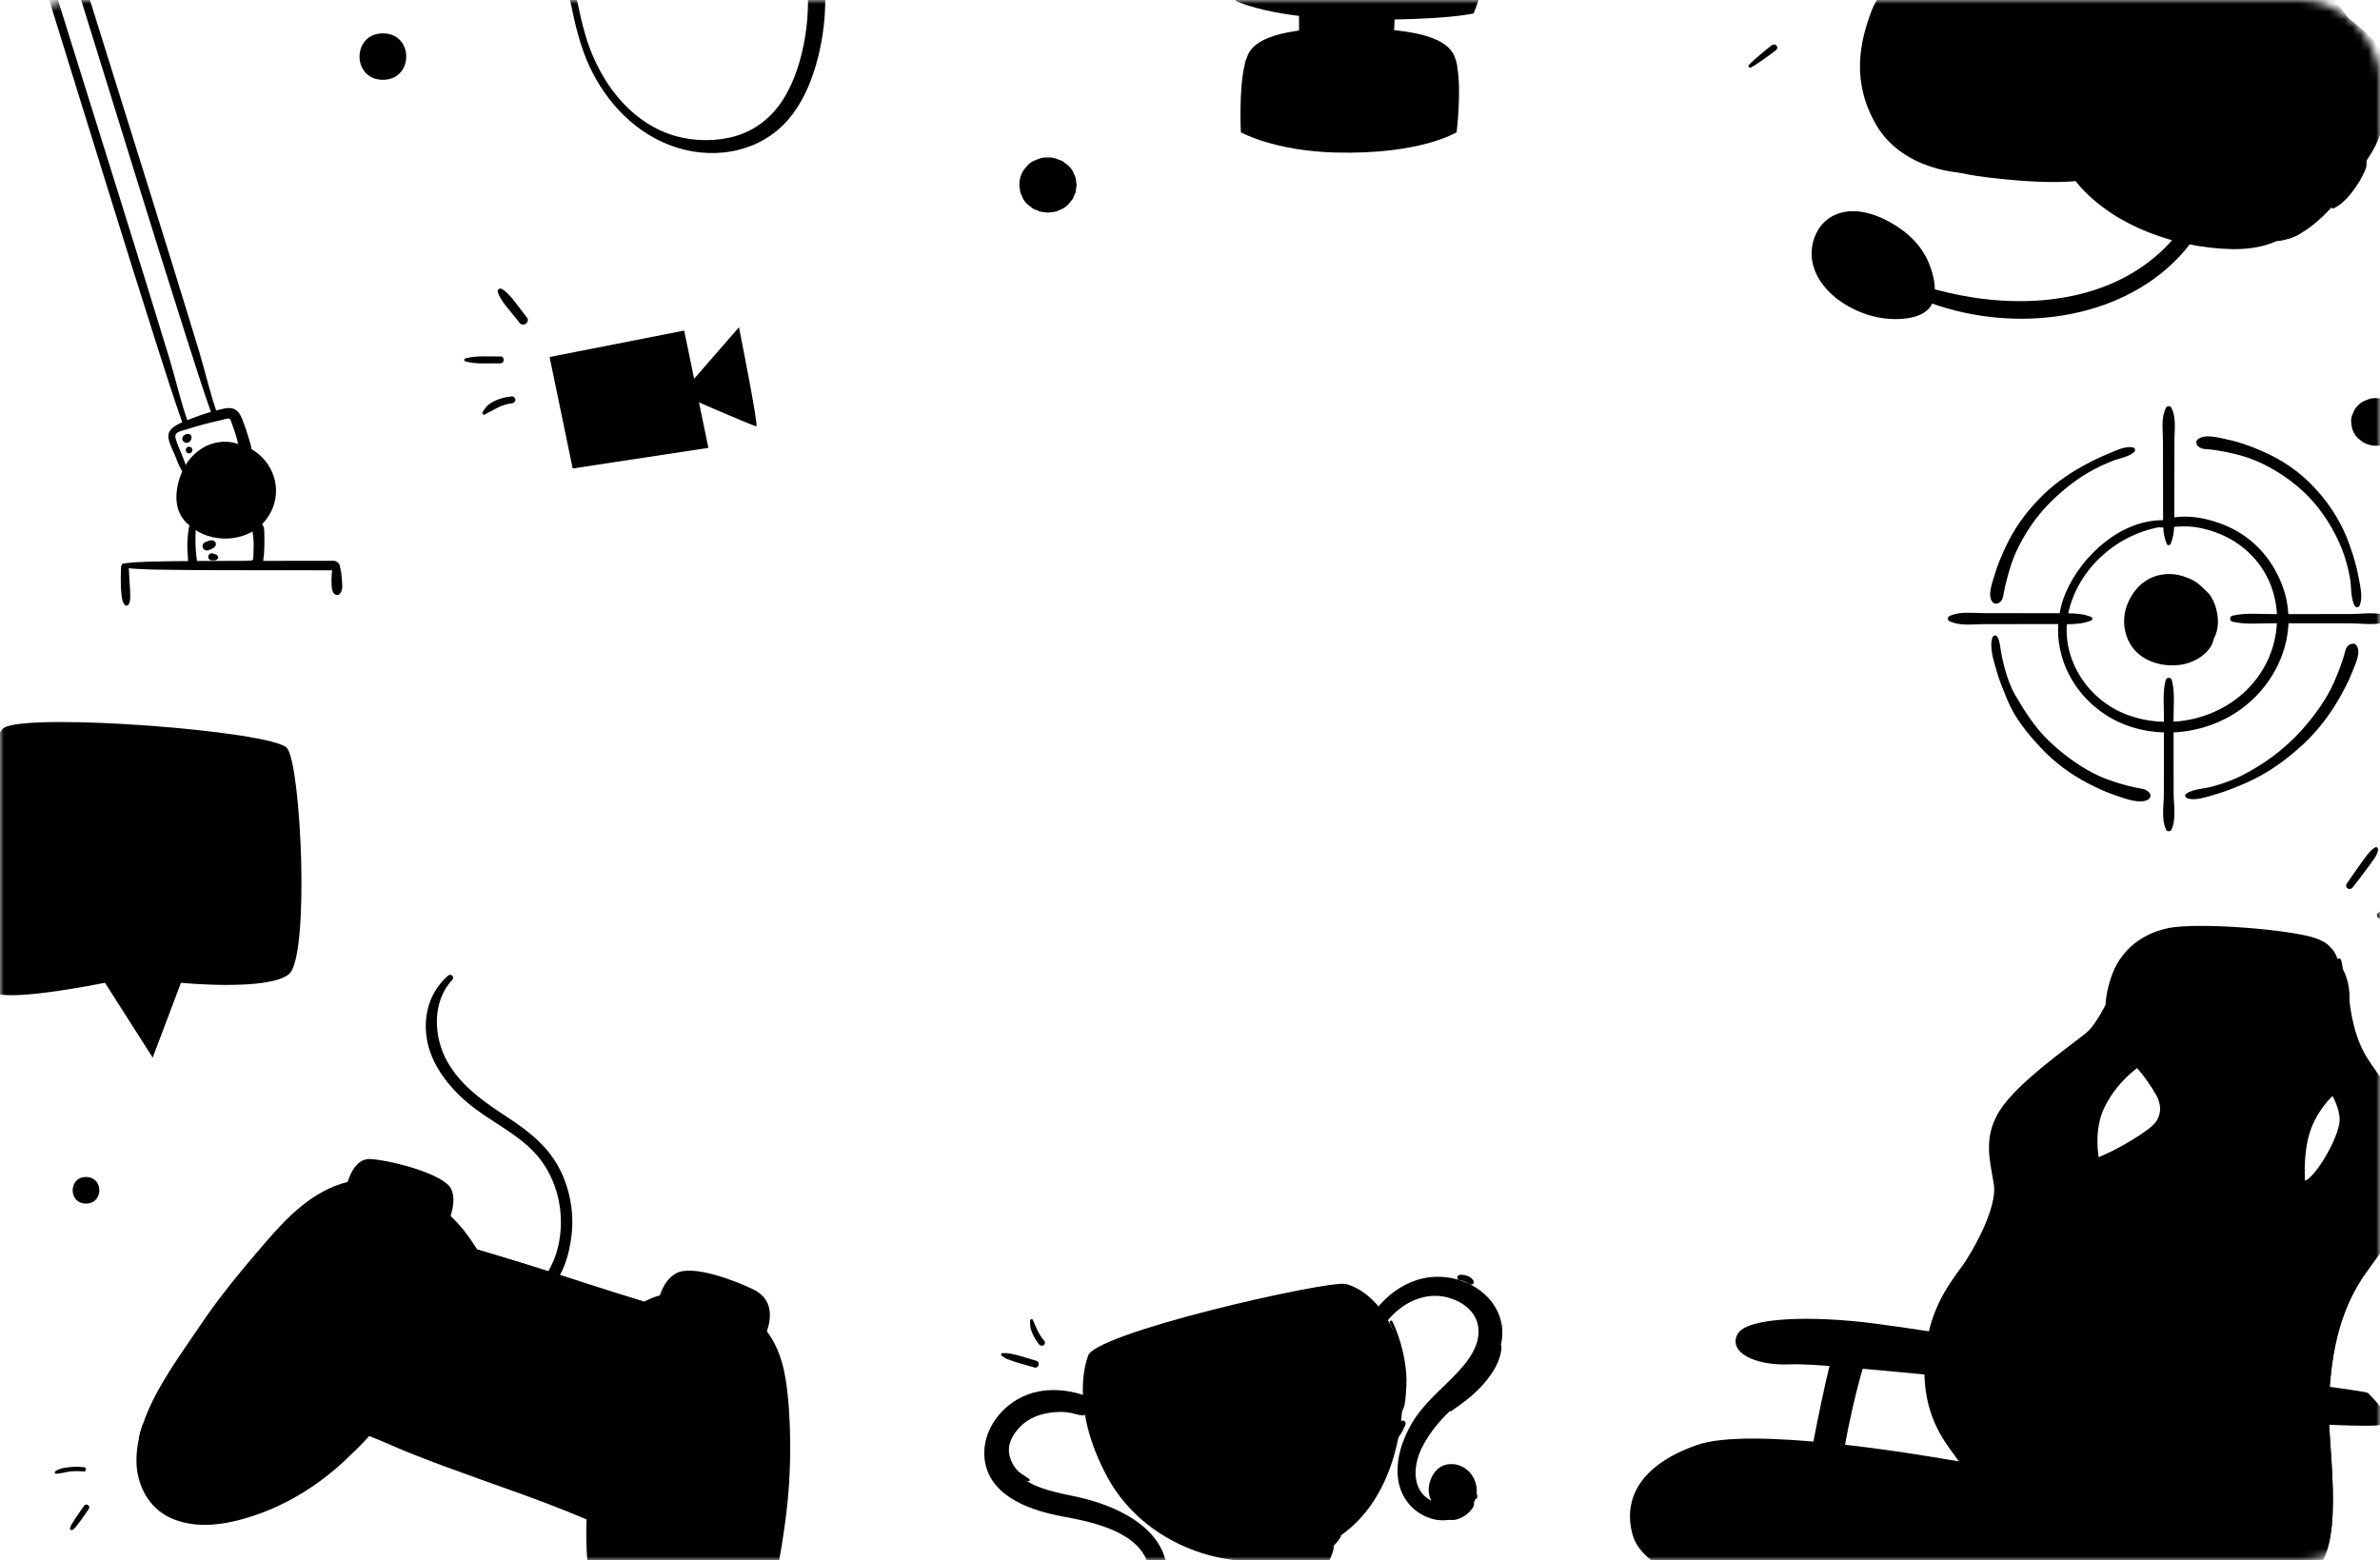 <svg width="305" height="200" viewBox="0 0 305 200" fill="none" xmlns="http://www.w3.org/2000/svg">
<mask id="mask0_47_1066" style="mask-type:alpha" maskUnits="userSpaceOnUse" x="0" y="0" width="305" height="200">
<rect width="305" height="200" rx="10" fill="#D9D9D9"/>
</mask>
<g mask="url(#mask0_47_1066)">
<path d="M186.66 16.958C186.66 16.958 182.005 19.846 171.129 19.551C163.21 19.332 159.019 16.958 159.019 16.958C159.019 16.958 158.727 11.382 159.539 8.158C159.582 7.98 159.639 7.801 159.689 7.644C159.817 7.232 159.974 6.875 160.152 6.594C161.706 4.2 166.988 3.501 173.516 3.603C180.038 3.706 185.419 4.399 186.46 7.39C186.496 7.493 186.524 7.602 186.56 7.712V7.726L186.724 8.439C187.33 11.691 186.667 16.951 186.667 16.951L186.66 16.958Z" fill="black"/>
<path d="M166.474 -1.177V6.697C166.474 6.697 168.235 8.892 172.789 8.693C177.344 8.494 178.484 7.301 178.484 7.301L178.898 -0.972L166.474 -1.171V-1.177Z" fill="black"/>
<path d="M158.399 0.119C158.399 0.119 162.854 2.41 174.137 2.513C185.419 2.616 188.841 1.717 188.841 1.717C188.841 1.717 195.056 -12.729 188.841 -22.599C182.625 -32.463 166.546 -30.549 160.986 -25.487C151.357 -16.721 158.399 0.119 158.399 0.119Z" fill="black"/>
<path d="M186.724 8.446C186.346 8.611 185.975 8.782 185.626 8.967C184.436 9.598 183.253 10.079 181.948 10.469C179.325 11.258 176.588 11.649 173.851 11.677C168.869 11.711 163.916 10.449 159.546 8.158C159.589 7.98 159.646 7.801 159.696 7.643C164.051 9.818 168.919 10.895 173.851 10.758C176.553 10.682 179.247 10.216 181.834 9.447C183.082 9.077 184.393 8.686 185.598 8.199C185.933 8.062 186.253 7.897 186.567 7.712V7.726L186.731 8.439L186.724 8.446Z" fill="black"/>
<path d="M182.006 13.406C182.056 13.406 182.056 13.33 182.006 13.33C181.955 13.33 181.955 13.406 182.006 13.406Z" fill="black"/>
<path d="M182.49 12.932C182.412 12.911 182.333 12.911 182.255 12.891C182.298 12.905 182.205 12.87 182.198 12.87C182.162 12.863 182.134 12.857 182.098 12.85C181.906 12.815 181.72 12.809 181.535 12.877C181.335 12.946 181.171 13.062 181.036 13.213C180.901 13.364 180.787 13.529 180.758 13.728C180.708 14.057 180.758 14.393 180.922 14.695C181.064 14.955 181.243 15.195 181.521 15.346C182.069 15.634 182.711 15.449 183.139 15.045C183.573 14.633 183.645 13.988 183.36 13.474C183.267 13.309 183.153 13.165 182.989 13.055C182.853 12.959 182.69 12.891 182.533 12.843C182.155 12.733 181.713 12.761 181.442 13.069C181.342 13.179 181.307 13.316 181.364 13.46C181.421 13.584 181.556 13.68 181.699 13.68C181.791 13.68 181.884 13.68 181.977 13.68C182.027 13.68 182.069 13.68 182.119 13.68C182.141 13.68 182.169 13.68 182.191 13.68C182.319 13.687 182.105 13.659 182.191 13.68C182.241 13.687 182.283 13.7 182.333 13.714C182.355 13.714 182.376 13.728 182.404 13.735C182.49 13.762 182.305 13.687 182.383 13.728C182.476 13.776 182.568 13.824 182.661 13.879C182.682 13.892 182.704 13.899 182.725 13.913C182.725 13.913 182.739 13.92 182.747 13.927C182.782 13.947 182.775 13.94 182.725 13.906C182.739 13.933 182.804 13.975 182.832 14.002C182.832 14.002 182.839 14.016 182.846 14.016C182.868 14.043 182.868 14.036 182.832 13.995C182.846 13.995 182.868 14.043 182.875 14.05C182.889 14.071 182.896 14.091 182.911 14.112C182.911 14.125 182.925 14.139 182.932 14.153C182.918 14.112 182.911 14.112 182.932 14.146C182.932 14.222 182.932 14.084 182.939 14.16C182.939 14.187 182.939 14.208 182.939 14.235C182.939 14.263 182.939 14.283 182.939 14.311C182.939 14.242 182.939 14.311 182.939 14.331C182.932 14.379 182.911 14.427 182.896 14.468C182.918 14.407 182.896 14.482 182.882 14.489C182.868 14.516 182.853 14.544 182.832 14.571C182.818 14.592 182.804 14.613 182.789 14.633C182.825 14.585 182.775 14.654 182.768 14.654C182.732 14.688 182.697 14.729 182.661 14.757C182.704 14.722 182.64 14.77 182.633 14.77C182.611 14.784 182.59 14.798 182.568 14.811C182.547 14.825 182.526 14.839 182.504 14.846C182.49 14.852 182.476 14.859 182.461 14.866C182.49 14.852 182.49 14.852 182.461 14.866C182.419 14.88 182.383 14.894 182.34 14.9C182.319 14.9 182.29 14.907 182.269 14.914C182.191 14.928 182.326 14.914 182.248 14.914C182.198 14.914 182.148 14.914 182.098 14.914C182.02 14.914 182.155 14.928 182.077 14.914C182.041 14.907 182.012 14.9 181.977 14.894C181.97 14.894 181.891 14.859 181.955 14.894C181.934 14.887 181.906 14.873 181.884 14.859C181.863 14.846 181.841 14.832 181.813 14.818C181.742 14.777 181.849 14.852 181.784 14.798C181.742 14.763 181.706 14.729 181.67 14.688C181.613 14.626 181.699 14.736 181.649 14.667C181.628 14.64 181.606 14.612 181.592 14.578C181.578 14.558 181.563 14.53 181.556 14.51C181.528 14.441 181.556 14.558 181.556 14.482C181.556 14.455 181.542 14.427 181.542 14.407C181.556 14.482 181.542 14.407 181.542 14.386C181.542 14.359 181.542 14.331 181.542 14.311C181.535 14.228 181.521 14.379 181.542 14.304C181.542 14.29 181.592 14.132 181.592 14.132C181.599 14.139 181.549 14.222 181.592 14.132C181.606 14.098 181.628 14.071 181.649 14.043C181.649 14.036 181.656 14.029 181.663 14.023C181.599 14.105 181.606 14.091 181.699 13.981C181.72 13.954 181.742 13.92 181.763 13.892C181.813 13.81 181.685 13.975 181.756 13.899C181.784 13.872 181.806 13.844 181.834 13.824C181.849 13.81 181.884 13.789 181.898 13.769C181.834 13.817 181.827 13.824 181.863 13.796C181.906 13.769 181.948 13.741 181.984 13.707C182.005 13.686 182.02 13.666 182.041 13.652C182.055 13.638 182.069 13.632 182.084 13.618C182.005 13.68 182.02 13.666 182.126 13.584C182.155 13.556 182.219 13.467 182.255 13.467C182.241 13.474 182.233 13.481 182.219 13.494C182.233 13.481 182.248 13.474 182.262 13.467C182.29 13.446 182.319 13.433 182.347 13.412C182.326 13.419 182.29 13.426 182.347 13.419C182.383 13.419 182.419 13.419 182.461 13.419C182.739 13.419 182.789 13.028 182.526 12.953L182.49 12.932Z" fill="black"/>
<path d="M13.453 125.972L19.568 135.562L23.189 125.972C23.189 125.972 34.287 127.063 37.01 124.882C39.732 122.701 38.592 98.069 36.782 95.888C34.971 93.707 3.938 91.313 0.538 93.274C-2.862 95.236 -2.862 126.192 -0.595 127.283C1.671 128.373 13.446 125.972 13.446 125.972H13.453Z" fill="black"/>
<path d="M28.563 102.308C27.202 100.662 24.821 100.319 22.847 101.039C20.723 101.814 19.141 103.714 18.314 105.738C17.701 103.906 16.753 102.082 14.879 101.211C12.947 100.312 10.638 101.012 9.326 102.582C6.026 106.499 9.233 111.671 12.049 114.833C13.061 115.972 14.159 117.042 15.349 118.009C15.948 118.496 16.568 118.955 17.209 119.374C17.701 119.696 18.35 120.266 18.984 120.211C19.54 120.163 19.903 119.669 20.281 119.326C20.951 118.722 21.593 118.091 22.277 117.501C23.367 116.562 24.337 115.498 25.27 114.408C26.853 112.556 28.499 110.512 29.333 108.221C30.053 106.238 29.968 104.002 28.57 102.308H28.563Z" fill="black"/>
<path d="M274.435 75.084C272.753 76.545 272.119 79.014 272.903 81.065C273.687 83.109 275.839 84.597 278.099 84.659C279.275 84.693 280.437 84.371 281.477 83.85C282.154 83.514 282.789 83.081 283.266 82.512C284.022 81.614 284.3 80.441 284.221 79.309C284.15 78.342 283.851 77.251 283.309 76.421C283.117 76.126 282.867 75.879 282.611 75.639C282.19 75.248 281.784 74.837 281.292 74.528C280.308 73.911 279.104 73.65 277.935 73.719C276.802 73.787 275.676 74.164 274.77 74.83C274.656 74.912 274.549 75.001 274.442 75.09L274.435 75.084Z" fill="black"/>
<path d="M282.981 81.113C282.475 81.621 282.154 82.252 281.641 82.759C281.078 83.315 280.365 83.678 279.589 83.864C277.985 84.254 275.932 84.09 274.685 82.951C272.176 80.674 273.131 75.859 276.381 74.665C277.172 74.37 278.056 74.295 278.897 74.405C279.71 74.514 280.608 74.754 281.271 75.228C281.406 75.324 281.57 75.118 281.449 75.008C280.8 74.405 280.137 73.918 279.246 73.719C278.391 73.52 277.5 73.534 276.645 73.732C274.685 74.192 273.288 75.728 272.604 77.505C271.877 79.391 272.147 81.614 273.452 83.198C274.799 84.838 277.144 85.475 279.246 85.235C280.394 85.105 281.463 84.666 282.347 83.953C283.131 83.322 283.894 82.306 283.623 81.278C283.551 81.01 283.181 80.921 282.988 81.113H282.981Z" fill="black"/>
<path d="M306.046 78.987C304.663 78.362 302.725 78.698 301.228 78.705C299.56 78.705 297.885 78.705 296.217 78.712C295.226 78.712 294.243 78.712 293.252 78.712C293.188 77.532 292.96 76.353 292.532 75.193C291.378 72.045 289.218 69.363 286.125 67.785C284.029 66.715 281.15 65.94 278.641 66.317C278.641 66.071 278.641 65.831 278.641 65.584C278.641 64.068 278.641 62.545 278.648 61.029C278.648 59.513 278.648 57.99 278.655 56.474C278.655 55.103 278.926 53.498 278.249 52.242C278.12 52.002 277.721 52.002 277.593 52.242C276.916 53.498 277.179 55.109 277.187 56.474C277.187 57.99 277.187 59.513 277.194 61.029C277.194 62.545 277.194 64.068 277.201 65.584C277.201 65.94 277.201 66.304 277.201 66.674C271.691 66.654 266.766 71.277 264.742 75.927C264.364 76.805 264.1 77.704 263.944 78.602C263.851 78.602 263.765 78.602 263.673 78.602C262.098 78.602 260.515 78.602 258.94 78.596C257.365 78.596 255.783 78.596 254.207 78.589C252.782 78.589 251.114 78.328 249.81 78.98C249.56 79.103 249.56 79.487 249.81 79.611C251.114 80.262 252.789 80.009 254.207 80.002C255.783 80.002 257.365 80.002 258.94 79.995C260.515 79.995 262.098 79.995 263.673 79.988C263.701 79.988 263.737 79.988 263.765 79.988C263.495 84.364 265.619 88.686 269.46 91.368C271.784 92.986 274.528 93.802 277.308 93.885C277.308 94.893 277.308 95.895 277.308 96.903C277.308 98.508 277.308 100.12 277.301 101.725C277.301 103.165 276.951 105.031 277.593 106.362C277.714 106.609 278.142 106.609 278.263 106.362C278.911 105.031 278.562 103.165 278.555 101.725C278.555 100.12 278.555 98.508 278.548 96.903C278.548 95.895 278.548 94.886 278.548 93.878C281.663 93.734 284.749 92.691 287.258 90.846C290.814 88.226 293.102 84.131 293.273 79.892C294.257 79.892 295.241 79.892 296.231 79.892C297.899 79.892 299.574 79.892 301.242 79.899C302.739 79.899 304.678 80.235 306.06 79.618C306.317 79.501 306.317 79.089 306.06 78.973L306.046 78.987ZM287.914 88.445C285.398 90.901 282.019 92.307 278.541 92.506C278.541 92.369 278.541 92.232 278.541 92.095C278.541 90.496 278.733 88.727 278.327 87.17C278.227 86.792 277.629 86.792 277.529 87.17C277.122 88.734 277.322 90.496 277.315 92.095C277.315 92.239 277.315 92.376 277.315 92.52C275.633 92.479 273.944 92.149 272.347 91.518C267.636 89.653 264.507 84.872 264.87 80.009C265.946 80.009 267.037 79.94 268.013 79.522C268.177 79.453 268.177 79.172 268.013 79.096C267.094 78.698 266.075 78.623 265.056 78.609C265.056 78.596 265.056 78.582 265.056 78.568C266.274 73.026 271.05 68.629 276.73 67.566C276.78 67.593 276.844 67.614 276.909 67.614C277.016 67.614 277.115 67.607 277.222 67.6C277.265 68.348 277.386 69.082 277.7 69.761C277.771 69.919 278.063 69.919 278.142 69.761C278.47 69.061 278.584 68.3 278.626 67.525C279.303 67.484 279.988 67.442 280.665 67.497C282.09 67.6 283.601 68.039 284.891 68.622C287.343 69.733 289.318 71.592 290.515 73.931C291.292 75.447 291.705 77.073 291.791 78.712C291.598 78.712 291.406 78.712 291.206 78.712C289.546 78.712 287.707 78.527 286.089 78.918C285.697 79.014 285.697 79.59 286.089 79.686C287.714 80.077 289.546 79.885 291.206 79.892C291.399 79.892 291.591 79.892 291.784 79.892C291.634 83.047 290.266 86.134 287.914 88.439V88.445Z" fill="black"/>
<path d="M283.095 57.599C283.822 57.668 284.549 57.791 285.262 57.935C286.552 58.203 287.842 58.525 289.054 59.04C291.52 60.075 293.958 61.722 295.797 63.615C297.628 65.494 299.154 67.943 300.109 70.344C300.579 71.524 300.907 72.772 301.142 74.02C301.356 75.145 301.199 76.661 301.769 77.669C301.883 77.875 302.247 77.896 302.361 77.669C302.86 76.627 302.461 75.166 302.268 74.061C302.019 72.635 301.605 71.27 301.121 69.905C300.166 67.189 298.733 64.843 296.766 62.682C294.763 60.48 292.439 58.896 289.653 57.723C288.32 57.16 286.958 56.646 285.533 56.358C284.421 56.131 282.568 55.541 281.634 56.324C281.385 56.529 281.427 56.92 281.634 57.133C282.069 57.586 282.482 57.544 283.088 57.606L283.095 57.599Z" fill="black"/>
<path d="M301.206 82.574C300.586 82.855 300.572 83.397 300.401 83.987C300.237 84.549 300.052 85.105 299.838 85.654C299.389 86.827 298.911 87.993 298.277 89.083C297.022 91.244 295.326 93.357 293.487 95.092C291.684 96.793 289.481 98.295 287.251 99.427C286.06 100.031 284.756 100.477 283.466 100.833C282.439 101.114 280.978 101.121 280.144 101.759C279.916 101.931 280.087 102.226 280.294 102.308C281.32 102.72 283.031 102.068 284.05 101.78C285.355 101.403 286.581 100.895 287.821 100.353C290.365 99.235 292.518 97.74 294.578 95.929C296.659 94.097 298.291 92.06 299.667 89.694C300.344 88.528 300.985 87.341 301.463 86.086C301.826 85.119 302.675 83.575 301.933 82.67C301.762 82.457 301.434 82.478 301.213 82.581L301.206 82.574Z" fill="black"/>
<path d="M273.744 100.964C273.06 100.826 272.383 100.648 271.72 100.449C270.53 100.099 269.375 99.688 268.277 99.118C266.168 98.028 264.143 96.498 262.461 94.859C260.729 93.178 259.46 91.155 258.263 89.111C257.657 88.075 257.258 86.909 256.937 85.77C256.731 85.036 256.56 84.289 256.431 83.534C256.317 82.869 256.296 82.21 255.961 81.614C255.811 81.353 255.426 81.435 255.341 81.689C254.892 82.965 255.526 84.796 255.882 86.052C256.239 87.3 256.745 88.487 257.237 89.694C258.17 91.985 259.795 93.988 261.492 95.805C263.252 97.692 265.212 99.16 267.522 100.374C268.669 100.977 269.86 101.533 271.093 101.944C272.212 102.315 274.222 103.131 275.298 102.479C275.633 102.274 275.676 101.862 275.419 101.581C274.963 101.087 274.393 101.094 273.744 100.964Z" fill="black"/>
<path d="M256.232 77.224C256.709 76.86 256.702 76.442 256.809 75.879C256.923 75.276 257.066 74.686 257.23 74.089C257.543 72.909 257.892 71.75 258.413 70.639C259.368 68.581 260.765 66.441 262.361 64.788C263.851 63.238 265.64 61.736 267.515 60.631C268.541 60.028 269.639 59.506 270.75 59.067C271.613 58.724 272.86 58.56 273.516 57.908C273.694 57.737 273.616 57.421 273.366 57.359C272.354 57.119 271.085 57.791 270.166 58.162C269.054 58.608 267.992 59.136 266.952 59.712C264.827 60.892 262.96 62.229 261.292 63.972C259.503 65.837 258.128 67.737 257.044 70.063C256.503 71.229 255.975 72.429 255.619 73.664C255.355 74.59 254.671 76.257 255.298 77.107C255.54 77.43 255.911 77.464 256.232 77.224Z" fill="black"/>
<path d="M134.301 20.175C134.265 20.175 134.222 20.182 134.187 20.189C133.702 20.168 133.246 20.271 132.818 20.484C132.376 20.621 131.998 20.854 131.678 21.191C131.492 21.424 131.307 21.65 131.122 21.883C130.801 22.418 130.637 22.988 130.637 23.605C130.637 23.639 130.63 23.68 130.623 23.715C130.666 24.03 130.708 24.339 130.751 24.654C130.872 24.936 131.001 25.217 131.122 25.498C131.35 25.91 131.671 26.239 132.07 26.493C132.298 26.712 132.569 26.863 132.882 26.945C133.167 27.103 133.481 27.186 133.809 27.186C134.137 27.268 134.457 27.268 134.785 27.186C135.12 27.186 135.427 27.103 135.712 26.945C136.168 26.801 136.56 26.561 136.895 26.211C137.087 25.971 137.28 25.731 137.472 25.498C137.594 25.217 137.722 24.936 137.843 24.654L137.971 23.715L137.843 22.775C137.722 22.494 137.594 22.212 137.472 21.931C137.244 21.52 136.924 21.191 136.524 20.937C136.296 20.717 136.025 20.566 135.712 20.484C135.277 20.265 134.8 20.162 134.293 20.182L134.301 20.175Z" fill="black"/>
<path d="M49.069 10.229C53.054 10.229 53.061 4.276 49.069 4.276C45.078 4.276 45.078 10.229 49.069 10.229Z" fill="black"/>
<path d="M304.478 57.133C304.913 57.147 305.319 57.064 305.704 56.872C306.096 56.749 306.438 56.536 306.723 56.241C307.03 55.967 307.251 55.638 307.379 55.26C307.579 54.897 307.671 54.506 307.65 54.081C307.614 53.813 307.571 53.539 307.536 53.271C307.386 52.757 307.115 52.304 306.716 51.927L306.075 51.447C305.583 51.172 305.048 51.028 304.471 51.028C304.036 51.014 303.63 51.097 303.245 51.289C302.853 51.412 302.511 51.625 302.226 51.92C301.919 52.194 301.698 52.523 301.57 52.901C301.37 53.264 301.278 53.655 301.299 54.081L301.413 54.89C301.563 55.404 301.834 55.857 302.233 56.234L302.874 56.715C303.366 56.989 303.901 57.133 304.478 57.133Z" fill="black"/>
<path d="M11.022 154.274C13.303 154.274 13.303 150.865 11.022 150.865C8.742 150.865 8.742 154.274 11.022 154.274Z" fill="black"/>
<path d="M104.956 -4.868C104.629 -5.417 103.673 -5.334 103.517 -4.69C103.153 -3.18 103.531 -1.61 103.545 -0.066C103.552 1.539 103.445 3.151 103.175 4.735C102.704 7.52 101.884 10.346 100.345 12.767C98.948 14.969 96.881 16.67 94.294 17.432C91.863 18.145 89.041 18.131 86.603 17.445C81.179 15.909 77.522 11.251 75.634 6.326C73.631 1.12 73.83 -4.738 70.295 -9.361C69.468 -10.444 68.513 -11.425 67.458 -12.283C67.109 -12.262 66.731 -12.427 66.411 -12.523C66.061 -12.633 65.712 -12.742 65.356 -12.838C65.327 -12.845 65.299 -12.852 65.277 -12.859C67.173 -11.638 68.827 -10.06 70.081 -8.201C71.806 -5.65 72.498 -2.714 73.103 0.235C73.681 3.048 74.308 5.819 75.52 8.453C77.694 13.172 81.571 17.301 86.767 18.927C92.063 20.58 97.893 19.29 101.336 14.935C103.381 12.349 104.507 9.118 105.149 5.956C105.52 4.145 105.726 2.293 105.755 0.448C105.776 -1.28 105.89 -3.318 104.971 -4.847L104.956 -4.868Z" fill="black"/>
<path d="M-1.921 -26.872C-0.952 -24.156 -0.232 -21.337 0.602 -18.586C2.562 -12.111 4.558 -5.643 6.561 0.819C8.97 8.583 11.365 16.348 13.781 24.113C15.884 30.862 17.979 37.612 20.132 44.347C21.194 47.674 22.248 51.008 23.417 54.3C23.474 54.451 23.446 54.389 23.482 54.478C23.631 54.883 24.308 54.712 24.159 54.3C23.168 51.604 22.555 48.737 21.721 45.994C19.747 39.518 17.751 33.057 15.734 26.596C13.318 18.831 10.887 11.073 8.464 3.315C6.354 -3.434 4.251 -10.184 2.092 -16.913C1.379 -19.135 0.666 -21.351 -0.047 -23.573C-0.403 -24.671 -0.695 -25.809 -1.116 -26.893C-1.137 -26.955 -1.151 -27.016 -1.18 -27.078C-1.344 -27.524 -2.085 -27.339 -1.921 -26.879V-26.872Z" fill="black"/>
<path d="M1.857 -27.894C2.826 -25.178 3.546 -22.359 4.38 -19.608C6.34 -13.133 8.335 -6.665 10.338 -0.204C12.747 7.561 15.142 15.326 17.558 23.09C19.661 29.84 21.757 36.59 23.909 43.325C24.971 46.652 26.026 49.986 27.195 53.278C27.252 53.429 27.224 53.367 27.259 53.456C27.409 53.861 28.086 53.69 27.936 53.278C26.945 50.582 26.332 47.715 25.499 44.971C23.524 38.496 21.529 32.035 19.512 25.573C17.095 17.809 14.665 10.051 12.241 2.293C10.132 -4.456 8.029 -11.206 5.869 -17.935C5.157 -20.157 4.444 -22.373 3.731 -24.595C3.375 -25.693 3.082 -26.831 2.662 -27.915C2.641 -27.977 2.626 -28.038 2.598 -28.1C2.434 -28.546 1.693 -28.361 1.857 -27.901V-27.894Z" fill="black"/>
<path d="M23.938 60.419C23.902 59.678 23.574 58.992 23.31 58.299C23.047 57.599 22.683 56.886 22.498 56.166C22.284 55.336 23.289 55.233 23.902 55.041C24.665 54.801 25.434 54.568 26.211 54.362C26.96 54.163 27.715 53.991 28.471 53.82C28.67 53.779 29.191 53.566 29.397 53.662C29.568 53.738 29.647 54.115 29.704 54.259C29.968 54.945 30.196 55.638 30.388 56.344C30.573 57.023 30.595 57.942 31.101 58.471C31.457 58.834 31.992 58.601 32.156 58.203C32.405 57.599 32.035 56.728 31.863 56.132C31.664 55.425 31.429 54.732 31.165 54.053C30.951 53.504 30.744 52.887 30.217 52.544C29.611 52.146 28.92 52.325 28.264 52.475C26.789 52.812 25.356 53.305 23.966 53.875C23.004 54.273 21.414 54.835 21.585 56.097C21.692 56.893 22.149 57.695 22.455 58.436C22.754 59.177 22.99 59.966 23.51 60.59C23.645 60.755 23.945 60.617 23.938 60.419Z" fill="black"/>
<path d="M24.144 72.21C24.529 72.21 24.921 72.196 25.306 72.196C25.299 72.155 25.292 72.114 25.278 72.045C25.185 71.537 25.128 71.03 25.092 70.515C25.021 69.48 25.035 68.416 25.121 67.381C25.157 66.921 24.372 66.818 24.28 67.271C24.009 68.602 23.945 69.925 24.066 71.277C24.087 71.551 24.095 71.887 24.144 72.21Z" fill="black"/>
<path d="M32.391 71.771C32.078 71.915 31.714 71.921 31.365 71.963C30.83 72.024 30.288 72.107 29.754 72.168C30.809 72.168 31.864 72.155 32.919 72.148C33.168 72.148 33.41 72.148 33.66 72.148C33.695 72.031 33.724 71.908 33.745 71.778C33.845 71.037 33.888 70.289 33.888 69.541C33.888 69.15 33.888 68.753 33.874 68.362C33.867 67.895 33.874 67.484 33.524 67.127C33.232 66.825 32.683 66.907 32.477 67.257C32.227 67.676 32.355 68.067 32.42 68.519C32.477 68.91 32.498 69.301 32.505 69.699C32.505 70.09 32.505 70.488 32.484 70.879C32.469 71.14 32.498 71.503 32.398 71.771H32.391Z" fill="black"/>
<path d="M15.513 72.71C15.477 73.533 15.463 74.35 15.492 75.173C15.506 75.571 15.534 75.962 15.584 76.359C15.634 76.764 15.705 77.258 16.012 77.553C16.154 77.683 16.354 77.642 16.461 77.498C16.689 77.189 16.682 76.73 16.689 76.359C16.689 75.948 16.66 75.536 16.639 75.132C16.596 74.322 16.539 73.52 16.497 72.717C16.461 72.114 15.541 72.107 15.513 72.717V72.71Z" fill="black"/>
<path d="M33.56 58.594C32.712 57.736 31.621 57.167 30.452 56.893C30.046 56.749 29.604 56.66 29.141 56.632C26.211 56.468 23.923 58.58 23.075 61.118C22.341 63.299 22.284 65.803 24.308 67.36C26.917 69.727 31.464 69.576 33.802 66.955C35.997 64.5 35.876 60.933 33.56 58.587V58.594Z" fill="black"/>
<path d="M15.869 72.765C18.086 73.04 20.36 73.012 22.59 73.046C24.828 73.088 27.074 73.081 29.312 73.088C33.795 73.088 38.278 73.094 42.754 73.101C43.567 73.101 43.574 71.88 42.754 71.88C38.271 71.88 33.788 71.887 29.312 71.894C27.131 71.894 24.95 71.894 22.769 71.928C20.474 71.969 18.143 71.935 15.862 72.216C15.498 72.264 15.498 72.717 15.862 72.765H15.869Z" fill="black"/>
<path d="M42.669 72.491C42.626 72.799 42.54 73.108 42.519 73.424C42.498 73.712 42.483 74 42.483 74.288C42.483 74.576 42.483 74.864 42.505 75.152C42.533 75.536 42.597 75.975 42.954 76.209C43.075 76.291 43.31 76.298 43.431 76.209C44.016 75.776 43.845 74.878 43.809 74.254C43.795 73.952 43.752 73.657 43.717 73.355C43.674 73.026 43.574 72.71 43.51 72.381C43.467 72.182 43.232 72.059 43.039 72.086C42.811 72.12 42.697 72.278 42.669 72.491Z" fill="black"/>
<path d="M24.308 56.605C24.308 56.605 24.337 56.571 24.351 56.55C24.351 56.543 24.365 56.529 24.372 56.523C24.372 56.523 24.38 56.516 24.387 56.509C24.387 56.509 24.387 56.509 24.387 56.502C24.401 56.481 24.415 56.468 24.43 56.447C24.451 56.433 24.465 56.413 24.472 56.392C24.522 56.31 24.544 56.228 24.544 56.132C24.544 56.035 24.522 55.953 24.472 55.871C24.472 55.871 24.472 55.871 24.472 55.864C24.486 55.987 24.508 56.111 24.522 56.234C24.522 56.221 24.529 56.2 24.536 56.186C24.586 56.035 24.536 55.857 24.415 55.747C24.301 55.638 24.123 55.59 23.959 55.631C23.938 55.631 23.923 55.638 23.902 55.645C24.03 55.658 24.159 55.679 24.287 55.693C24.287 55.693 24.287 55.693 24.28 55.693C24.194 55.645 24.109 55.624 24.009 55.624C23.909 55.624 23.824 55.645 23.738 55.693C23.703 55.72 23.667 55.747 23.631 55.775C23.631 55.775 23.631 55.775 23.624 55.775C23.624 55.775 23.617 55.782 23.61 55.789C23.603 55.795 23.588 55.802 23.581 55.809C23.56 55.823 23.546 55.837 23.524 55.85C23.467 55.898 23.432 55.953 23.41 56.022C23.375 56.084 23.36 56.152 23.36 56.228C23.36 56.303 23.375 56.372 23.41 56.433C23.432 56.502 23.467 56.557 23.524 56.605C23.56 56.632 23.596 56.66 23.638 56.687C23.724 56.735 23.817 56.763 23.916 56.763C23.966 56.763 24.016 56.749 24.066 56.742C24.159 56.715 24.244 56.673 24.308 56.605Z" fill="black"/>
<path d="M24.23 58.107C24.793 58.107 24.793 57.263 24.23 57.263C23.667 57.263 23.667 58.107 24.23 58.107Z" fill="black"/>
<path d="M26.838 70.481L27.195 70.323C27.195 70.323 27.252 70.296 27.28 70.282C27.309 70.262 27.33 70.248 27.359 70.227C27.373 70.214 27.387 70.207 27.401 70.193C27.444 70.172 27.487 70.138 27.515 70.104C27.544 70.07 27.573 70.035 27.594 70.001C27.644 69.925 27.665 69.823 27.665 69.74C27.665 69.672 27.651 69.617 27.622 69.555C27.594 69.493 27.565 69.452 27.515 69.404C27.459 69.349 27.409 69.322 27.337 69.294C27.273 69.26 27.209 69.246 27.138 69.253C27.088 69.253 27.038 69.253 26.988 69.274C26.974 69.274 26.96 69.274 26.938 69.281C26.91 69.281 26.874 69.294 26.846 69.294C26.81 69.294 26.781 69.308 26.753 69.322C26.632 69.37 26.511 69.418 26.382 69.466C26.282 69.493 26.197 69.541 26.126 69.61C26.097 69.651 26.061 69.685 26.033 69.727C25.983 69.816 25.955 69.905 25.955 70.008C25.955 70.083 25.969 70.159 26.005 70.22C26.026 70.289 26.069 70.351 26.126 70.399C26.175 70.454 26.24 70.495 26.311 70.515C26.382 70.55 26.453 70.563 26.532 70.563C26.639 70.563 26.732 70.536 26.824 70.488L26.838 70.481Z" fill="black"/>
<path d="M27.145 71.819C27.245 71.819 27.345 71.819 27.444 71.819C27.473 71.819 27.494 71.819 27.523 71.819C27.594 71.819 27.672 71.805 27.737 71.764C27.765 71.743 27.801 71.723 27.829 71.695C27.851 71.675 27.872 71.654 27.893 71.633C27.936 71.599 27.958 71.544 27.965 71.496C27.972 71.441 27.965 71.393 27.936 71.345C27.922 71.318 27.908 71.284 27.893 71.256C27.872 71.222 27.865 71.201 27.822 71.167C27.758 71.105 27.715 71.092 27.637 71.064L27.566 71.037C27.473 71.002 27.373 70.968 27.28 70.934C27.159 70.893 27.024 70.927 26.917 70.982C26.846 71.023 26.789 71.078 26.746 71.146C26.71 71.201 26.696 71.256 26.689 71.318C26.675 71.38 26.675 71.441 26.696 71.496C26.71 71.558 26.739 71.606 26.782 71.654C26.817 71.702 26.86 71.743 26.917 71.771C26.988 71.812 27.074 71.832 27.159 71.832L27.145 71.819Z" fill="black"/>
<path d="M245.526 -4.271C245.526 -4.271 241.371 -2.611 239.845 1.388C238.327 5.387 237.208 10.463 240.451 16.026C243.694 21.588 250.993 22.562 253.837 22.075C256.673 21.588 257.992 7.534 257.992 7.534C257.992 7.534 247.956 -5.835 245.519 -4.271H245.526Z" fill="black"/>
<path d="M302.831 -10.088C301.577 -10.719 299.004 -11.521 298.562 -11.645C295.661 -12.44 292.903 -12.701 292.903 -12.701L292.19 -10.383C292.19 -10.383 292.753 -10.362 294.977 -9.889C296.616 -9.539 299.474 -8.73 300.864 -8.325C300.586 -7.577 300.301 -6.83 299.995 -6.089C299.061 -3.88 297.97 -1.754 296.737 0.311L298.854 1.882C298.854 1.882 300.479 -0.265 302.197 -5.142C302.789 -6.809 303.209 -8.291 303.508 -9.518C303.544 -9.656 303.266 -9.854 302.824 -10.081L302.831 -10.088Z" fill="black"/>
<path d="M274.934 -0.958C274.934 -0.958 274.934 -6.226 268.142 -9.841C261.349 -13.449 250.195 -9.745 245.939 -5.451C241.684 -1.157 240.159 7.527 241.577 13.577C242.996 19.627 247.358 21.869 254.756 22.747C262.155 23.625 267.429 23.529 269.353 22.357C271.278 21.183 274.927 -0.965 274.927 -0.965L274.934 -0.958Z" fill="black"/>
<path d="M301.292 2.849C301.292 2.849 294.499 -7.79 285.676 -8.668C276.852 -9.546 272.19 -2.81 268.441 3.336C264.692 9.482 261.748 18.364 266.41 23.728C271.071 29.092 278.983 31.726 285.775 31.925C292.568 32.117 295.205 28.9 298.548 24.51C301.891 20.12 301.285 2.849 301.285 2.849H301.292Z" fill="black"/>
<path d="M303.879 19.633C302.332 22.137 298.776 27.659 294.827 29.915C294.293 30.217 293.744 30.464 293.202 30.629C292.603 30.828 292.005 30.917 291.399 30.903C286.231 30.752 277.557 26.513 274.977 23.145C272.39 19.777 275.276 13.488 277.714 8.947C280.144 4.413 284.407 -1.733 289.424 -1.884C294.442 -2.028 298.854 0.167 303.423 4.413C304.064 5.009 304.578 5.682 304.97 6.395C304.97 6.395 304.972 6.397 304.977 6.402C305.383 7.136 305.668 7.918 305.853 8.727C305.853 8.734 305.861 8.734 305.861 8.734C306.78 12.733 305.297 17.335 303.886 19.633H303.879Z" fill="black"/>
<path d="M264.371 14.523C264.385 14.304 264.421 14.084 264.45 13.865C263.38 14.331 262.183 14.571 260.886 14.544C259.368 14.517 257.628 14.276 256.296 13.529C255.084 12.85 254.243 11.656 253.794 10.394C252.81 7.602 253.851 4.447 255.64 2.163C257.457 -0.155 260.294 -1.534 263.33 -1.39C265.69 -1.274 267.885 0.181 269.025 2.17C269.189 1.957 269.36 1.745 269.539 1.546C268.676 -0.149 267.08 -1.459 265.105 -2.049C261.677 -3.064 258.028 -1.918 255.583 0.53C253.152 2.959 251.862 6.45 252.269 9.811C252.454 11.389 253.266 12.918 254.492 13.988C255.839 15.161 257.593 15.621 259.36 15.847C260.893 16.046 262.725 15.95 264.371 15.456C264.371 15.134 264.371 14.825 264.392 14.53L264.371 14.523Z" fill="black"/>
<path d="M247.921 37.79C248.099 36.308 247.572 34.532 247.03 33.366C246.367 31.932 245.319 30.677 244.051 29.696C241.72 27.899 238.092 26.211 235.134 27.549C232.654 28.667 231.684 31.678 232.383 34.099C233.217 36.974 235.882 39.038 238.662 40.101C240.465 40.794 242.461 41.069 244.393 40.801C245.54 40.643 246.809 40.211 247.443 39.217C247.707 38.805 247.857 38.311 247.921 37.79Z" fill="black"/>
<path d="M235.868 32.241C236.025 32.241 236.167 32.2 236.303 32.124C236.431 32.049 236.538 31.953 236.616 31.822C236.695 31.692 236.738 31.555 236.738 31.404C236.738 31.287 236.716 31.184 236.666 31.082C236.631 30.979 236.574 30.89 236.488 30.814C236.381 30.711 236.253 30.636 236.103 30.601C235.946 30.56 235.797 30.56 235.64 30.601C235.49 30.643 235.362 30.711 235.255 30.814C235.212 30.869 235.162 30.924 235.12 30.985C235.091 31.054 235.063 31.116 235.034 31.184C235.027 31.26 235.013 31.335 235.006 31.404C235.006 31.521 235.027 31.623 235.077 31.726C235.098 31.795 235.134 31.857 235.191 31.912C235.227 31.973 235.284 32.021 235.348 32.062C235.405 32.117 235.469 32.152 235.54 32.172C235.64 32.227 235.754 32.248 235.875 32.241H235.868Z" fill="black"/>
<path d="M239.532 30.629C239.532 30.629 239.582 30.615 239.61 30.615C239.667 30.595 239.717 30.574 239.774 30.547C239.852 30.505 239.917 30.45 239.966 30.375C240.009 30.334 240.038 30.286 240.052 30.231C240.095 30.149 240.116 30.066 240.109 29.977C240.102 29.915 240.095 29.861 240.088 29.799C240.066 29.744 240.045 29.696 240.016 29.641C239.974 29.566 239.917 29.504 239.838 29.456C239.774 29.394 239.696 29.36 239.603 29.339C239.574 29.339 239.553 29.326 239.525 29.326C239.396 29.291 239.275 29.291 239.147 29.326C239.026 29.36 238.926 29.415 238.833 29.497C238.798 29.545 238.762 29.586 238.726 29.634C238.662 29.737 238.634 29.854 238.626 29.977C238.626 30.073 238.641 30.155 238.691 30.238C238.719 30.32 238.769 30.396 238.833 30.457C238.919 30.54 239.026 30.601 239.147 30.629C239.275 30.663 239.396 30.663 239.525 30.629H239.532Z" fill="black"/>
<path d="M239.047 33.969C239.047 33.969 239.061 33.983 239.068 33.99C239.125 34.051 239.197 34.099 239.282 34.12C239.361 34.161 239.446 34.182 239.539 34.175C239.596 34.168 239.66 34.161 239.717 34.154C239.831 34.127 239.931 34.072 240.009 33.99C240.016 33.983 240.023 33.976 240.031 33.969C240.066 33.921 240.102 33.88 240.138 33.832C240.159 33.777 240.187 33.722 240.209 33.674C240.237 33.585 240.244 33.496 240.223 33.407C240.223 33.345 240.209 33.29 240.173 33.235C240.159 33.18 240.123 33.126 240.081 33.084C240.052 33.036 240.009 32.995 239.952 32.961C239.909 32.92 239.86 32.892 239.795 32.872C239.71 32.831 239.624 32.81 239.525 32.817C239.46 32.824 239.403 32.831 239.339 32.844C239.282 32.865 239.225 32.892 239.175 32.913C239.125 32.947 239.083 32.981 239.033 33.016C238.997 33.064 238.961 33.105 238.926 33.153C238.904 33.208 238.876 33.263 238.855 33.311C238.826 33.4 238.819 33.489 238.84 33.578C238.84 33.64 238.855 33.695 238.89 33.75C238.919 33.832 238.969 33.907 239.033 33.969H239.047Z" fill="black"/>
<path d="M304.977 6.402C304.977 6.402 304.97 6.402 304.97 6.395C303.437 4.975 301.534 3.871 299.703 3.164C297.871 2.465 295.797 2.046 293.822 2.135C291.727 2.238 289.931 3.199 288.37 4.481C285.191 7.095 282.782 10.586 281.342 14.352C280.608 16.272 279.981 18.399 280.102 20.463C280.216 22.459 281.214 24.092 282.746 25.402C284.542 26.939 286.716 28.146 288.897 29.099C289.995 29.579 291.114 29.998 292.268 30.348C292.575 30.437 292.889 30.54 293.209 30.629C293.751 30.464 294.3 30.217 294.834 29.915C294.485 29.84 294.129 29.758 293.765 29.675C292.746 29.428 291.734 29.127 290.75 28.763C288.869 28.084 287.065 27.192 285.383 26.129C283.751 25.093 281.998 23.838 281.342 21.986C280.665 20.086 281.164 17.974 281.734 16.108C282.824 12.52 284.827 9.194 287.522 6.505C288.804 5.222 290.273 3.946 292.055 3.356C293.972 2.725 296.132 2.972 298.056 3.507C299.988 4.035 301.798 4.961 303.359 6.182C304.328 6.937 305.127 7.808 305.861 8.727C305.861 8.734 305.868 8.734 305.868 8.734L304.984 6.402H304.977Z" fill="black"/>
<path d="M280.736 27.474C280.301 28.187 279.859 28.887 279.339 29.572C278.583 30.567 277.757 31.5 276.83 32.35C274.956 34.065 272.76 35.444 270.394 36.439C264.977 38.716 258.733 39.025 252.946 38.147C250.743 37.81 248.569 37.296 246.431 36.665C246.431 36.665 246.403 36.679 246.388 36.679C246.381 36.679 246.367 36.685 246.367 36.692C246.331 36.713 246.289 36.733 246.253 36.754C246.239 36.761 246.203 36.788 246.196 36.795C246.139 36.843 246.082 36.884 246.032 36.939C246.011 36.967 245.925 37.07 245.982 36.987C245.961 37.022 245.932 37.049 245.911 37.083C245.861 37.152 245.818 37.227 245.782 37.303C245.768 37.337 245.747 37.378 245.775 37.316C245.768 37.337 245.761 37.351 245.754 37.371C245.74 37.413 245.725 37.454 245.711 37.495C245.683 37.577 245.661 37.66 245.647 37.749C245.647 37.762 245.647 37.776 245.647 37.79C245.647 37.79 245.647 37.79 245.647 37.803C245.647 37.845 245.64 37.886 245.64 37.934C245.64 38.002 245.64 38.071 245.647 38.14C255.854 42.543 269.211 41.775 277.635 34.47C279.56 32.803 281.377 30.677 282.404 28.317C281.841 28.05 281.285 27.768 280.743 27.48L280.736 27.474Z" fill="black"/>
<path d="M299.104 26.692C300.258 26.108 301.121 25.08 301.841 24.058C302.197 23.55 302.518 23.015 302.796 22.466C302.938 22.178 303.081 21.89 303.181 21.588C303.287 21.259 303.295 20.971 303.259 20.635C303.245 20.511 303.081 20.409 302.974 20.518C302.774 20.738 302.603 20.923 302.468 21.19C302.332 21.458 302.218 21.739 302.09 22.007C301.826 22.549 301.527 23.077 301.185 23.571C300.501 24.579 299.603 25.402 298.819 26.335C298.662 26.527 298.854 26.808 299.096 26.685L299.104 26.692Z" fill="black"/>
<path d="M303.872 19.188C303.979 18.975 304.086 18.762 304.186 18.55C304.207 18.502 304.221 18.454 304.207 18.406C304.193 18.364 304.171 18.337 304.136 18.31C304.065 18.255 303.943 18.255 303.879 18.323C303.722 18.495 303.558 18.666 303.402 18.838C303.345 18.899 303.316 18.961 303.316 19.044C303.316 19.133 303.366 19.215 303.437 19.27C303.501 19.318 303.573 19.338 303.658 19.325C303.744 19.311 303.836 19.27 303.879 19.188H303.872Z" fill="black"/>
<path d="M292.995 10.943C293.879 11.231 294.742 11.594 295.583 11.992C295.989 12.184 296.381 12.411 296.794 12.603C297.186 12.788 297.707 13.028 298.156 12.994C298.277 12.987 298.398 12.877 298.348 12.747C298.191 12.335 297.757 12.027 297.393 11.787C296.973 11.512 296.467 11.334 296.003 11.149C295.091 10.785 294.143 10.531 293.167 10.346C292.76 10.271 292.603 10.812 292.995 10.943Z" fill="black"/>
<path d="M293.573 14.77C293.737 14.798 293.908 14.832 294.064 14.873C294.143 14.894 294.228 14.921 294.307 14.948C294.35 14.962 294.385 14.976 294.428 14.99C294.449 14.996 294.471 15.003 294.485 15.01C294.428 14.99 294.421 14.983 294.464 15.003C294.62 15.072 294.763 15.147 294.92 15.223C294.991 15.257 295.041 15.271 295.112 15.285C295.155 15.291 295.205 15.298 295.248 15.305C295.29 15.305 295.333 15.298 295.376 15.285C295.262 15.278 295.233 15.278 295.298 15.285C295.319 15.285 295.333 15.291 295.355 15.298C295.39 15.305 295.433 15.319 295.469 15.326C295.661 15.381 295.839 15.161 295.732 14.99C295.711 14.955 295.69 14.928 295.668 14.894C295.661 14.88 295.647 14.859 295.64 14.846C295.618 14.805 295.618 14.818 295.64 14.873C295.654 14.942 295.654 14.942 295.64 14.873C295.618 14.729 295.526 14.592 295.404 14.509C295.241 14.386 295.048 14.311 294.856 14.228C294.514 14.091 294.164 13.988 293.794 13.94C293.672 13.927 293.566 13.92 293.459 13.981C293.366 14.029 293.28 14.132 293.259 14.235C293.209 14.434 293.323 14.715 293.566 14.75L293.573 14.77Z" fill="black"/>
<path d="M253.516 1.155C253.516 1.155 253.473 1.12 253.452 1.1C253.523 1.155 253.402 1.045 253.38 1.031C253.323 0.99 253.266 0.956 253.209 0.921C253.11 0.86 253.003 0.798 252.903 0.743C252.803 0.688 252.703 0.626 252.611 0.558C252.561 0.524 252.575 0.53 252.611 0.558C252.561 0.524 252.511 0.482 252.461 0.448C252.411 0.414 252.361 0.386 252.311 0.352C252.29 0.338 252.261 0.325 252.247 0.304C252.34 0.386 252.261 0.311 252.247 0.297C252.204 0.263 252.162 0.229 252.119 0.194C252.055 0.139 251.983 0.078 251.912 0.037C251.869 0.009 251.862 0.016 251.905 0.043C251.884 0.03 251.855 -0.005 251.834 -0.018C251.727 -0.114 251.62 -0.183 251.506 -0.258C251.456 -0.293 251.463 -0.286 251.42 -0.327C251.363 -0.368 251.313 -0.409 251.256 -0.45C251.135 -0.54 250.943 -0.423 250.957 -0.286C250.978 -0.032 251.043 0.256 251.192 0.469C251.285 0.599 251.356 0.729 251.47 0.839C251.556 0.928 251.656 1.011 251.755 1.086C251.876 1.182 251.998 1.271 252.14 1.34C252.276 1.408 252.425 1.463 252.568 1.518C252.71 1.573 252.853 1.6 253.01 1.614C253.074 1.621 253.138 1.635 253.195 1.628C253.224 1.628 253.259 1.621 253.288 1.614C253.373 1.573 253.402 1.566 253.359 1.587C253.338 1.6 253.338 1.6 253.373 1.587C253.395 1.587 253.409 1.58 253.43 1.573C253.623 1.532 253.701 1.264 253.551 1.141L253.516 1.155Z" fill="black"/>
<path d="M277.628 7.184C277.586 7.143 277.557 7.101 277.522 7.067C277.479 7.026 277.422 6.992 277.372 6.957C277.279 6.896 277.194 6.827 277.094 6.779C276.909 6.69 276.723 6.601 276.538 6.512C276.338 6.422 276.103 6.354 275.882 6.32C275.811 6.313 275.733 6.292 275.668 6.292C275.59 6.292 275.604 6.299 275.547 6.292C275.483 6.292 275.433 6.278 275.369 6.292C275.319 6.292 275.269 6.299 275.219 6.306C275.12 6.306 275.084 6.416 275.141 6.484C275.212 6.56 275.262 6.642 275.348 6.711C275.39 6.745 275.405 6.772 275.447 6.813C275.483 6.848 275.533 6.882 275.576 6.916C275.761 7.06 275.982 7.191 276.21 7.273C276.403 7.342 276.595 7.41 276.787 7.479C276.887 7.513 276.987 7.527 277.087 7.547C277.158 7.561 277.229 7.582 277.301 7.582C277.358 7.582 277.408 7.575 277.465 7.582C277.664 7.595 277.778 7.321 277.628 7.198V7.184Z" fill="black"/>
<path d="M280.522 3.226C280.258 2.952 280.052 2.664 279.817 2.369C279.702 2.225 279.588 2.074 279.482 1.916C279.375 1.758 279.303 1.58 279.196 1.422C279.139 1.34 278.983 1.367 278.99 1.477C279.004 1.669 279.075 1.854 279.132 2.039C279.189 2.238 279.268 2.437 279.36 2.629C279.539 3 279.824 3.322 280.116 3.617C280.223 3.727 280.415 3.72 280.522 3.617C280.636 3.507 280.629 3.336 280.522 3.226Z" fill="black"/>
<path d="M273.409 20.038C272.967 19.983 272.497 19.99 272.069 20.113C271.82 20.189 271.606 20.312 271.406 20.477C271.328 20.539 271.256 20.635 271.214 20.683C271.135 20.772 271.057 20.854 271.014 20.964C270.971 21.074 271.085 21.183 271.192 21.19C271.299 21.19 271.392 21.156 271.492 21.142C271.534 21.129 271.542 21.129 271.513 21.142C271.556 21.142 271.599 21.142 271.641 21.129C271.691 21.122 271.741 21.108 271.791 21.101C271.976 21.067 272.162 21.033 272.34 20.985C272.518 20.93 272.703 20.875 272.889 20.834C272.988 20.813 273.081 20.793 273.181 20.779C273.088 20.793 273.245 20.779 273.259 20.779C273.309 20.779 273.359 20.772 273.409 20.772C273.609 20.765 273.801 20.614 273.787 20.409C273.78 20.189 273.623 20.072 273.409 20.045V20.038Z" fill="black"/>
<path d="M227.023 5.819C226.524 6.217 226.025 6.614 225.54 7.033C225.305 7.239 225.063 7.438 224.828 7.643C224.585 7.856 224.357 8.089 224.129 8.309C223.951 8.48 224.179 8.782 224.4 8.645C224.671 8.487 224.942 8.329 225.198 8.158L225.997 7.602C226.524 7.239 227.03 6.855 227.543 6.477C227.75 6.326 227.843 6.079 227.664 5.86C227.493 5.647 227.215 5.654 227.016 5.819H227.023Z" fill="black"/>
<path d="M248.591 210.046C248.591 210.046 254.492 211.041 269.824 210.328C285.162 209.621 291.798 207.488 294.749 204.936C296.331 203.564 296.516 198.975 296.516 198.975C296.516 198.975 247.408 200.395 246.381 203.091C245.348 205.787 248.591 210.046 248.591 210.046Z" fill="black"/>
<path d="M235.07 172.492C235.07 172.492 233.281 179.461 231.784 188.124C230.287 196.787 230.309 200.622 230.309 200.622L234.863 200.272C234.863 200.272 234.642 197.583 235.847 188.947C237.052 180.312 239.176 173.884 239.176 173.884L235.063 172.492H235.07Z" fill="black"/>
<path d="M261.955 173.267C261.527 172.965 248.342 170.702 240.273 169.652C232.205 168.603 223.78 168.815 222.647 171.038C221.513 173.26 224.678 175.098 229.553 174.879C234.436 174.659 260.857 177.904 263.238 177.437C265.619 176.971 261.955 173.26 261.955 173.26V173.267Z" fill="black"/>
<path d="M274.884 136.207C274.884 136.207 271.542 138.1 269.674 141.975C267.807 145.851 269.475 150.68 269.475 150.68C269.475 150.68 265.248 154.274 264.065 150.68C262.882 147.085 262.098 142.922 262.882 140.274C263.666 137.626 269.175 133.463 270.059 133.367C270.943 133.271 274.877 136.207 274.877 136.207H274.884Z" fill="black"/>
<path d="M297.792 134.972L300.444 139.417C300.444 139.417 298.284 140.267 296.509 143.861C294.742 147.456 295.526 153.039 295.526 153.039C295.526 153.039 291.1 150.577 290.023 148.025C288.94 145.473 289.532 141.968 289.631 141.31C289.731 140.644 297.792 134.972 297.792 134.972Z" fill="black"/>
<path d="M307.08 141.145C305.654 138.84 304.008 136.7 303.152 135.26C301.385 132.283 301.085 128.167 301.085 128.167C301.085 128.167 301.527 123.194 297.108 121.493C292.682 119.792 274.984 121.781 272.775 124.189C270.558 126.604 269.232 130.863 267.315 132.42C265.398 133.984 258.47 138.806 256.26 142.359C254.043 145.905 255.077 148.882 255.519 151.866C255.961 154.843 252.782 160.481 251.392 162.368C249.325 165.159 247.116 168.328 246.674 174.001C246.232 179.68 248.149 182.945 248.883 184.221C249.346 185.01 250.081 186.025 250.58 186.677C250.879 187.075 251.093 187.342 251.093 187.342C251.093 187.342 250.779 187.287 250.209 187.184H250.202C245.59 186.368 224.293 182.815 217.472 185.216C209.803 187.912 208.035 192.452 209.218 196.712C210.394 200.965 217.322 202.954 221.014 203.948C224.699 204.943 249.917 209.34 253.751 210.053C256.189 210.499 258.142 210.492 259.852 210.245C260.836 210.101 261.734 209.882 262.597 209.621C264.956 208.915 275.284 205.224 280.586 205.224C285.889 205.224 292.974 204.655 296.809 201.109C300.643 197.563 298.135 184.365 298.434 179.536C298.726 174.714 299.318 167.903 303.302 162.505C307.279 157.113 309.196 152.717 309.638 148.457C309.866 146.262 308.598 143.608 307.08 141.145ZM265.155 141.694C265.84 139.231 268.598 135.068 271.05 135.164C273.509 135.26 276.26 140.274 276.26 140.274C276.852 141.221 277.244 142.833 275.968 144.156C274.692 145.48 268.006 149.452 266.331 148.786C264.664 148.128 264.464 144.156 265.155 141.694ZM299.76 144.156C299.168 146.989 296.317 151.249 295.333 151.345C294.35 151.441 290.914 146.9 291.599 144.06C292.29 141.221 296.709 137.345 296.709 137.345C296.709 137.345 300.351 141.317 299.76 144.156Z" fill="black"/>
<path d="M299.66 123.812C299.66 123.812 299.859 121.445 296.909 120.314C293.958 119.175 281.57 118.139 277.735 118.99C273.901 119.84 271.542 122.303 270.558 125.232C269.574 128.161 268.591 133.367 274.592 134.979C282.098 136.988 295.319 140.802 298.676 131.096C299.952 127.406 299.66 123.812 299.66 123.812Z" fill="black"/>
<path d="M259.746 168.939C259.746 168.939 270.458 169.693 275.376 170.167C280.294 170.64 284.421 171.587 284.421 171.587C284.421 171.587 281.57 177.266 281.57 183.789C281.57 188.913 283.637 194.86 283.637 194.86L256.502 188.707C256.502 188.707 253.858 183.124 254.635 177.828C255.519 171.772 259.746 168.932 259.746 168.932V168.939Z" fill="black"/>
<path d="M309.859 149.52C309.403 153.78 307.35 157.539 303.373 162.93C299.389 168.328 298.726 174.707 298.434 179.53C298.134 184.358 300.643 197.556 296.809 201.102C292.974 204.648 285.896 205.217 280.586 205.217C275.276 205.217 264.956 208.908 262.596 209.614C261.734 209.875 260.836 210.094 259.852 210.238C259.111 208.441 259.717 206.857 261.42 204.223C263.188 201.479 267.215 199.113 276.36 197.316C285.504 195.518 291.698 197.789 291.698 197.789C291.698 197.789 291.499 189.935 292.19 182.747C292.874 175.558 294.449 167.985 298.284 160.228C302.119 152.47 306.937 148.972 307.529 145.659C307.764 144.328 307.493 142.654 307.08 141.138C308.598 143.601 310.159 146.749 309.859 149.513V149.52Z" fill="black"/>
<path d="M293.979 136.364C293.901 136.172 293.829 135.98 293.772 135.774C293.544 134.958 293.444 134.114 293.373 133.271C293.224 131.48 293.131 129.628 293.409 127.845C293.651 126.261 294.136 124.704 295.148 123.414C296.032 122.282 297.072 121.624 298.334 121.116L297.771 120.725L297.735 120.705C295.112 121.788 293.309 124.868 292.732 127.351C292.268 129.34 292.276 131.384 292.411 133.408C292.475 134.409 292.554 135.685 292.96 136.755L293.979 136.364Z" fill="black"/>
<path d="M270.565 148.1C266.98 150.295 264.2 153.581 262.333 157.23C261.399 159.048 260.665 160.968 260.266 162.958C259.888 164.823 259.396 167.046 259.803 168.925C259.867 169.213 260.358 169.22 260.415 168.925C260.587 168.027 260.551 167.114 260.651 166.202C260.758 165.187 260.943 164.185 261.214 163.198C261.734 161.284 262.418 159.404 263.331 157.628C265.155 154.089 267.821 151.091 270.943 148.553C271.207 148.34 270.864 147.922 270.579 148.1H270.565Z" fill="black"/>
<path d="M293.224 150.728C291.584 151.413 290.216 152.971 289.14 154.308C287.906 155.831 287.016 157.614 286.274 159.398C285.447 161.387 284.834 163.479 284.286 165.55C283.808 167.382 283.352 169.645 284.143 171.449C284.257 171.717 284.663 171.559 284.671 171.312C284.692 170.263 284.621 169.282 284.813 168.232C284.998 167.265 285.234 166.312 285.519 165.365C286.075 163.506 286.688 161.668 287.429 159.864C288.12 158.184 288.961 156.613 289.973 155.104C290.472 154.363 291.007 153.656 291.641 153.019C292.269 152.388 292.988 151.852 293.609 151.221C293.879 150.947 293.537 150.584 293.209 150.728H293.224Z" fill="black"/>
<path d="M257.629 195.779C259.966 195.052 262.304 194.435 264.706 193.948C265.939 193.694 267.322 193.468 268.548 193.173C269.624 192.912 270.045 192.795 272.639 192.425C272.803 192.404 271.798 192.624 271.656 192.542C270.729 192.013 269.311 192.315 268.306 192.452C267.101 192.61 265.911 192.843 264.742 193.132C262.297 193.735 259.917 194.675 257.543 195.491C257.358 195.553 257.436 195.841 257.629 195.779Z" fill="black"/>
<path d="M258.669 189.105C258.284 188.947 257.9 188.79 257.515 188.625C257.194 188.488 256.887 188.33 256.574 188.193C256.182 188.193 255.804 188.213 255.476 188.213C253.944 188.213 252.411 188.302 250.893 188.474C247.907 188.81 244.977 189.441 242.055 190.113C241.763 190.182 241.884 190.607 242.176 190.545C245.113 189.914 248.056 189.304 251.05 189.009C252.461 188.865 253.887 188.79 255.305 188.838C256.018 188.865 256.723 188.927 257.429 189.002C257.871 189.05 258.327 189.139 258.769 189.146C258.733 189.132 258.698 189.119 258.655 189.105H258.669Z" fill="black"/>
<path d="M292.197 197.549C292.197 197.549 292.197 197.528 292.197 197.549C292.197 197.528 292.197 197.501 292.197 197.48C292.197 197.439 292.197 197.453 292.19 197.398C292.169 197.302 292.133 197.213 292.09 197.13C291.884 196.739 291.549 196.479 291.178 196.239C290.479 195.964 289.738 195.772 289.054 195.553C287.7 195.128 286.331 194.75 284.948 194.414C282.176 193.728 279.368 193.214 276.559 192.692C270.8 191.629 265.12 190.299 259.46 188.831C256.502 188.062 253.552 187.363 250.579 186.67C250.879 187.068 251.093 187.335 251.093 187.335C251.093 187.335 250.779 187.281 250.209 187.178C252.639 188.083 255.255 188.467 257.757 189.208C260.594 190.052 263.459 190.813 266.346 191.52C271.926 192.885 277.579 193.941 283.174 195.23C284.72 195.587 286.26 195.978 287.778 196.431C289.175 196.842 290.629 197.583 292.083 197.768C292.14 197.707 292.176 197.645 292.197 197.549Z" fill="black"/>
<path d="M271.249 133.819C273.423 135.294 276.061 136.104 278.612 136.721C281.306 137.373 284.108 137.866 286.88 138.127C289.51 138.374 292.105 138.004 294.371 136.639C296.239 135.514 297.942 133.744 298.819 131.782C299.439 130.404 299.852 128.895 300.059 127.406C300.251 126.041 300.43 124.402 300.016 123.064C299.916 122.735 299.446 122.817 299.418 123.14C299.353 123.935 299.482 124.752 299.475 125.554C299.467 126.425 299.389 127.303 299.225 128.167C298.94 129.697 298.334 131.09 297.514 132.42C296.053 134.787 293.637 136.673 290.786 137.187C287.458 137.791 283.915 136.872 280.636 136.33C277.386 135.788 274.364 134.979 271.392 133.579C271.221 133.497 271.093 133.717 271.242 133.819H271.249Z" fill="black"/>
<path d="M303.445 178.542C303.003 178.261 289.731 176.553 281.62 175.846C273.509 175.14 265.105 175.702 264.072 177.972C263.038 180.243 266.281 181.944 271.15 181.519C276.018 181.093 302.561 183.22 304.92 182.657C307.279 182.088 303.445 178.542 303.445 178.542Z" fill="black"/>
<path d="M283.245 179.536C283.245 179.536 280.886 186.348 278.676 194.86C276.467 203.372 276.167 207.207 276.167 207.207H280.736C280.736 207.207 280.736 204.511 282.654 195.999C284.571 187.486 287.222 181.237 287.222 181.237L283.238 179.536H283.245Z" fill="black"/>
<path d="M215.897 204.23C215.897 204.23 212.354 201.863 212.754 197.515C213.146 193.166 217.08 189.565 224.45 188.145C231.82 186.725 238.976 189.05 243.423 190.134C248.292 191.314 253.623 193.358 255.027 193.968C257.094 194.867 257.778 195.621 257.778 195.621C257.778 195.621 253.16 195.052 250.408 198.742C247.657 202.433 248.12 205.56 248.741 207.166C249.553 209.271 251.321 209.628 251.321 209.628C251.321 209.628 250.216 210.904 247.044 210.479C238.292 209.306 218.641 206.288 215.904 204.237L215.897 204.23Z" fill="black"/>
<path d="M217.272 195.203C217.443 194.805 217.721 194.387 217.999 194.064C218.313 193.694 218.691 193.378 218.969 192.98C219.054 192.857 218.912 192.706 218.776 192.74C218.227 192.871 217.807 193.282 217.472 193.701C217.144 194.112 216.888 194.572 216.695 195.059C216.638 195.203 216.759 195.374 216.902 195.416C217.073 195.464 217.208 195.361 217.272 195.217V195.203Z" fill="black"/>
<path d="M219.525 195.443C219.525 195.443 219.567 195.381 219.589 195.354C219.603 195.333 219.617 195.32 219.632 195.299C219.667 195.251 219.603 195.333 219.632 195.299C219.682 195.237 219.731 195.182 219.781 195.121C219.881 195.011 219.988 194.901 220.102 194.798C220.216 194.695 220.337 194.606 220.451 194.503C220.508 194.455 220.558 194.4 220.608 194.346C220.679 194.277 220.715 194.201 220.758 194.112C220.822 193.982 220.744 193.797 220.572 193.804C220.458 193.804 220.352 193.817 220.252 193.865C220.18 193.9 220.102 193.934 220.031 193.982C219.881 194.078 219.746 194.208 219.617 194.332C219.368 194.572 219.147 194.833 218.947 195.107C218.848 195.244 218.919 195.464 219.069 195.539C219.24 195.628 219.411 195.573 219.518 195.422L219.525 195.443Z" fill="black"/>
<path d="M244.421 200.855C244.407 200.8 244.393 200.745 244.378 200.684C244.378 200.663 244.371 200.635 244.364 200.615C244.35 200.546 244.364 200.635 244.364 200.594C244.357 200.491 244.35 200.389 244.357 200.286C244.357 200.231 244.364 200.169 244.371 200.114C244.371 200.052 244.357 200.169 244.371 200.114C244.371 200.087 244.378 200.059 244.386 200.032C244.407 199.922 244.435 199.819 244.478 199.716C244.485 199.696 244.492 199.675 244.507 199.655C244.514 199.627 244.542 199.586 244.514 199.634C244.521 199.613 244.535 199.593 244.542 199.572C244.585 199.476 244.599 199.449 244.578 199.497C244.571 199.517 244.571 199.517 244.578 199.497C244.628 199.394 244.678 199.298 244.735 199.202C244.785 199.113 244.849 199.03 244.906 198.941C244.97 198.838 245.02 198.742 245.07 198.633C245.141 198.475 244.949 198.365 244.813 198.386C244.264 198.461 243.879 199.058 243.723 199.524C243.552 200.018 243.537 200.567 243.694 201.068C243.751 201.26 243.958 201.376 244.165 201.321C244.364 201.267 244.485 201.061 244.428 200.869L244.421 200.855Z" fill="black"/>
<path d="M246.674 201.417C246.738 201.301 246.802 201.184 246.88 201.068C246.952 200.951 247.044 200.841 247.108 200.718C247.173 200.601 247.258 200.498 247.329 200.389C247.365 200.334 247.401 200.279 247.436 200.224C247.472 200.169 247.5 200.1 247.529 200.039C247.558 199.984 247.557 199.929 247.515 199.881C247.479 199.84 247.415 199.812 247.358 199.833C247.287 199.86 247.208 199.881 247.144 199.922C247.087 199.956 247.03 199.998 246.973 200.039C246.902 200.087 246.838 200.142 246.773 200.203C246.724 200.251 246.674 200.306 246.617 200.347C246.495 200.45 246.403 200.587 246.317 200.718C246.232 200.841 246.153 200.965 246.082 201.088C245.997 201.239 246.039 201.452 246.203 201.534C246.36 201.609 246.581 201.582 246.667 201.417H246.674Z" fill="black"/>
<path d="M271.171 169.687C271.2 169.611 271.228 169.543 271.249 169.467C271.285 169.371 271.292 169.261 271.299 169.158C271.321 169.008 271.328 168.863 271.328 168.713C271.328 168.562 271.335 168.418 271.321 168.267C271.306 168.136 271.306 167.992 271.242 167.876C271.2 167.8 271.135 167.739 271.078 167.677C270.964 167.56 270.751 167.56 270.636 167.677C270.572 167.739 270.515 167.8 270.473 167.876C270.408 167.992 270.408 168.136 270.394 168.267C270.373 168.418 270.38 168.562 270.387 168.713C270.387 168.863 270.394 169.008 270.416 169.158C270.43 169.261 270.437 169.371 270.465 169.467C270.494 169.543 270.515 169.611 270.544 169.687C270.651 169.988 271.064 169.988 271.178 169.687H271.171Z" fill="black"/>
<path d="M273.245 168.891C273.245 168.85 273.245 168.85 273.245 168.877C273.245 168.857 273.245 168.836 273.252 168.808C273.252 168.774 273.267 168.74 273.267 168.712C273.281 168.637 273.295 168.562 273.316 168.486C273.352 168.328 273.395 168.171 273.452 168.02C273.502 167.869 273.545 167.725 273.587 167.574C273.609 167.498 273.637 167.423 273.651 167.347C273.666 167.265 273.68 167.183 273.694 167.101C273.73 166.922 273.509 166.764 273.359 166.915C273.231 167.046 273.117 167.169 273.024 167.327C272.924 167.492 272.853 167.663 272.796 167.848C272.696 168.191 272.632 168.548 272.597 168.905C272.582 169.069 272.753 169.22 272.917 169.213C273.11 169.206 273.217 169.076 273.238 168.905L273.245 168.891Z" fill="black"/>
<path d="M297.251 130.589C297.5 130.568 297.75 130.568 297.992 130.589C298.02 130.589 298.049 130.589 298.077 130.596C298.006 130.589 298.106 130.596 298.12 130.596C298.177 130.603 298.241 130.616 298.298 130.63C298.363 130.644 298.427 130.657 298.484 130.671C298.576 130.692 298.676 130.671 298.769 130.657C298.961 130.616 299.025 130.356 298.883 130.232C298.819 130.17 298.733 130.109 298.648 130.081C298.583 130.061 298.519 130.054 298.455 130.04C298.313 130.013 298.163 129.992 298.013 129.978C297.757 129.958 297.5 129.958 297.244 129.978C297.087 129.992 296.93 130.102 296.937 130.273C296.937 130.424 297.072 130.582 297.244 130.568L297.251 130.589Z" fill="black"/>
<path d="M297.322 127.667L297.949 128.167C298.049 128.25 298.149 128.332 298.256 128.414C298.327 128.469 298.398 128.504 298.484 128.538C298.541 128.558 298.584 128.586 298.648 128.593C298.683 128.593 298.719 128.593 298.755 128.593C298.847 128.586 298.947 128.517 298.94 128.414C298.933 128.332 298.926 128.257 298.869 128.188C298.819 128.126 298.776 128.051 298.719 127.996C298.619 127.907 298.505 127.831 298.398 127.749C298.184 127.584 297.971 127.42 297.757 127.255C297.693 127.207 297.628 127.166 297.543 127.166C297.465 127.166 297.379 127.2 297.329 127.255C297.222 127.365 297.201 127.564 297.329 127.674L297.322 127.667Z" fill="black"/>
<path d="M301.506 113.742C302.105 112.974 302.703 112.199 303.281 111.41C303.566 111.026 303.858 110.642 304.129 110.251C304.407 109.846 304.685 109.428 304.777 108.948C304.82 108.715 304.585 108.502 304.35 108.632C303.908 108.879 303.616 109.256 303.309 109.641C302.988 110.038 302.71 110.457 302.411 110.868C301.834 111.671 301.278 112.48 300.722 113.297C300.586 113.495 300.679 113.777 300.886 113.893C301.114 114.024 301.356 113.928 301.506 113.736V113.742Z" fill="black"/>
<path d="M305.169 117.748L307.55 116.829C308.355 116.52 309.14 116.205 309.867 115.745C310.144 115.567 309.966 115.176 309.646 115.238C308.812 115.396 308.049 115.684 307.265 115.992C306.488 116.301 305.711 116.603 304.934 116.911C304.706 117.001 304.549 117.199 304.621 117.446C304.678 117.652 304.948 117.837 305.177 117.748H305.169Z" fill="black"/>
<path d="M87.679 42.372L70.431 45.76L73.389 60.048L90.78 57.407L87.679 42.372Z" fill="black"/>
<path d="M94.7 41.947L87.209 50.555C87.209 50.555 96.646 54.684 96.931 54.636C97.223 54.581 94.7 41.947 94.7 41.947Z" fill="black"/>
<path d="M67.558 40.746C67.066 40.101 66.575 39.457 66.083 38.819C65.826 38.483 65.57 38.14 65.263 37.838C65.121 37.701 64.978 37.563 64.835 37.419C64.686 37.269 64.486 37.145 64.301 37.035C64.044 36.877 63.695 37.138 63.788 37.419C63.852 37.611 63.909 37.81 64.016 37.989C64.116 38.16 64.222 38.325 64.322 38.496C64.536 38.867 64.835 39.21 65.106 39.546C65.62 40.177 66.126 40.808 66.639 41.439C66.817 41.658 67.202 41.638 67.409 41.48C67.615 41.322 67.736 40.986 67.558 40.753V40.746Z" fill="black"/>
<path d="M64.109 45.692C63.36 45.692 62.605 45.671 61.856 45.678C61.108 45.685 60.352 45.733 59.632 45.945C59.44 46 59.44 46.261 59.632 46.316C60.352 46.529 61.108 46.577 61.856 46.583C62.605 46.59 63.36 46.577 64.109 46.57C64.7 46.57 64.707 45.685 64.109 45.678V45.692Z" fill="black"/>
<path d="M65.584 50.809C64.821 50.877 64.094 51.062 63.403 51.385C63.061 51.543 62.761 51.735 62.476 51.975C62.341 52.091 62.27 52.235 62.163 52.366C62.042 52.51 61.92 52.661 61.842 52.832C61.749 53.024 61.942 53.23 62.148 53.127C62.284 53.058 62.412 52.969 62.548 52.887C62.69 52.805 62.84 52.77 62.982 52.688C63.275 52.53 63.553 52.359 63.845 52.215C64.365 51.954 65.007 51.762 65.584 51.7C65.834 51.673 66.047 51.515 66.047 51.255C66.047 51.028 65.834 50.788 65.584 50.809Z" fill="black"/>
<path d="M57.43 125.046C55.056 127.132 54.215 130.102 54.693 133.113C55.206 136.357 57.387 139.197 59.889 141.323C62.647 143.669 66.154 145.158 68.599 147.847C70.623 150.069 71.713 153.012 71.863 155.941C71.949 157.594 71.742 159.247 71.229 160.824C70.723 162.381 69.789 163.698 69.141 165.18C68.991 165.523 69.504 165.893 69.811 165.681C72.077 164.082 72.968 160.831 73.253 158.266C73.567 155.467 73.061 152.586 71.82 150.042C70.366 147.065 67.865 145.055 65.085 143.244C62.07 141.275 59.084 139.225 57.316 136.062C55.534 132.88 55.334 128.407 57.972 125.575C58.3 125.225 57.793 124.731 57.43 125.053V125.046Z" fill="black"/>
<path d="M44.166 153.142C44.166 153.142 44.779 148.416 47.466 148.567C50.153 148.718 56.903 150.487 57.822 152.408C58.741 154.329 57.13 157.354 57.13 157.354L44.166 153.142Z" fill="black"/>
<path d="M84.301 167.252C84.301 167.252 84.607 164.295 86.681 163.191C88.755 162.086 94.051 164.076 96.503 165.255C98.955 166.435 98.727 168.575 98.577 169.536C98.421 170.496 97.658 172.197 97.658 172.197L84.308 167.252H84.301Z" fill="black"/>
<path d="M100.979 179.221C100.716 176.196 100.167 173.164 98.278 170.654C96.624 168.438 94.258 166.778 91.528 166.017C88.535 165.18 85.27 165.42 82.547 166.847C82.526 166.84 82.505 166.833 82.483 166.826C82.455 166.819 82.419 166.812 82.383 166.799C82.348 166.792 82.312 166.785 82.277 166.771C82.177 166.744 82.084 166.716 81.984 166.689C80.965 166.373 79.953 166.051 78.934 165.742C76.717 165.05 74.5 164.323 72.291 163.609C68.578 162.409 64.857 161.263 61.122 160.159C61.065 160.049 60.994 159.946 60.93 159.837C60.901 159.789 60.873 159.734 60.844 159.686C60.73 159.521 60.63 159.35 60.523 159.192C60.324 158.904 60.131 158.629 59.939 158.362C58.855 156.887 57.565 155.55 56.083 154.438C52.833 151.99 48.677 150.433 44.558 151.489C40.039 152.641 36.782 156.03 33.909 159.377C31.022 162.731 28.157 166.161 25.705 169.824C23.289 173.432 19.925 177.863 18.364 182.41C18.15 183.014 17.972 183.625 17.836 184.228C17.594 185.284 17.466 186.341 17.487 187.39C17.551 190.34 19.012 193.275 21.885 194.579C25.171 196.06 28.97 195.429 32.277 194.359C35.42 193.351 38.349 191.794 40.987 189.866C42.434 188.81 43.788 187.644 45.049 186.389C45.769 185.682 46.589 184.907 47.309 184.07C48.955 184.688 50.559 185.449 52.163 186.101C55.135 187.308 58.164 188.399 61.193 189.489C64.215 190.58 67.259 191.622 70.26 192.782C71.799 193.372 73.339 193.982 74.85 194.62C74.957 194.661 75.056 194.716 75.163 194.757C74.928 202 76.011 209.463 81.493 214.848C84.358 217.667 88.756 220.095 92.612 217.482C94.336 216.316 95.349 214.567 96.175 212.749C96.639 211.727 97.052 210.677 97.423 209.621C97.786 208.585 98.114 207.536 98.399 206.48C98.506 206.109 98.599 205.739 98.691 205.361C99.54 202.09 100.131 198.701 100.587 195.374C100.83 193.639 101.008 191.89 101.122 190.141C101.35 186.512 101.307 182.843 100.994 179.235L100.979 179.221Z" fill="black"/>
<path d="M82.384 166.792C81.578 169.46 80.694 172.094 79.625 172.636C77.729 173.596 73.524 172.588 67.337 170.468C61.151 168.342 59.96 167.279 59.718 165.002C59.618 164.028 60.217 161.929 60.937 159.823C61.001 159.933 61.072 160.036 61.129 160.145C64.871 161.243 68.585 162.395 72.298 163.595C74.508 164.309 76.724 165.036 78.941 165.729C79.96 166.044 80.972 166.367 81.992 166.675C82.091 166.703 82.184 166.73 82.284 166.758C82.312 166.771 82.348 166.778 82.391 166.785L82.384 166.792Z" fill="black"/>
<path d="M78.649 179.193C77.922 178.123 76.995 177.033 75.74 176.525C74.294 175.935 72.555 175.949 71.1 176.525C69.989 176.971 69.041 177.828 68.463 178.844C67.223 181.032 67.772 183.878 69.725 185.511C71.129 186.684 73.146 187.246 74.992 186.917C76.924 186.574 78.413 185.182 79.055 183.426C79.561 182.033 79.497 180.442 78.641 179.193H78.649Z" fill="black"/>
<path d="M77.209 179.866C76.724 179.091 76.047 178.322 75.177 177.945C74.564 177.684 73.595 177.424 72.889 177.65C72.512 177.678 72.141 177.753 71.763 177.904C70.965 178.226 70.288 178.837 69.875 179.564C68.991 181.121 69.368 183.144 70.744 184.317C71.485 184.948 72.398 185.216 73.367 185.319C73.909 185.381 74.507 185.422 75.028 185.257C75.491 185.113 75.904 184.859 76.268 184.551C77.608 183.419 78.157 181.375 77.202 179.859L77.209 179.866ZM76.232 183.638C75.106 184.907 73.046 185.182 71.514 184.304C70.06 183.467 69.497 181.848 70.01 180.312C70.766 178.048 74.172 177.451 75.933 178.974C77.023 179.921 77.323 181.567 76.738 182.849C76.603 183.144 76.432 183.405 76.232 183.631V183.638Z" fill="black"/>
<path d="M59.875 172.842C59.148 171.772 58.221 170.681 56.967 170.173C55.52 169.584 53.781 169.597 52.327 170.173C51.215 170.619 50.267 171.477 49.689 172.492C48.449 174.68 48.998 177.527 50.951 179.159C52.355 180.332 54.372 180.895 56.218 180.565C58.15 180.222 59.639 178.83 60.281 177.074C60.787 175.681 60.723 174.09 59.867 172.842H59.875Z" fill="black"/>
<path d="M58.428 173.521C57.943 172.746 57.266 171.978 56.397 171.6C55.783 171.34 54.814 171.079 54.108 171.305C53.731 171.333 53.36 171.408 52.982 171.559C52.184 171.881 51.507 172.492 51.094 173.219C50.21 174.776 50.587 176.8 51.963 177.972C52.704 178.604 53.617 178.871 54.586 178.974C55.128 179.036 55.727 179.077 56.247 178.912C56.71 178.768 57.123 178.514 57.487 178.206C58.827 177.074 59.376 175.03 58.421 173.514L58.428 173.521ZM57.451 177.293C56.325 178.562 54.265 178.837 52.733 177.959C51.279 177.122 50.716 175.503 51.229 173.967C51.984 171.703 55.392 171.106 57.152 172.629C58.242 173.576 58.542 175.222 57.957 176.505C57.822 176.8 57.651 177.06 57.451 177.287V177.293Z" fill="black"/>
<path d="M78.62 193.035C78.684 193.31 78.47 193.625 78.15 193.694C78.036 193.721 77.915 193.708 77.786 193.653C67.836 189.229 56.988 186.787 47.416 181.56C44.6 184.283 41.607 186.965 38.129 188.892C32.633 191.931 25.199 192.871 20.302 188.234C19.098 187.082 18.257 185.71 17.815 184.214C17.95 183.611 18.129 183 18.342 182.397C18.877 187.946 24.771 191.122 30.324 190.58C37.195 189.908 42.255 185.086 47.059 180.799C47.195 180.675 47.387 180.648 47.551 180.744C57.252 186.039 68.278 188.255 78.349 192.734C78.513 192.802 78.592 192.912 78.613 193.042L78.62 193.035Z" fill="black"/>
<path d="M97.401 209.607C96.66 210.506 95.783 211.315 94.743 211.96C92.013 213.689 88.613 213.922 85.791 212.269C83.054 210.657 81.336 207.817 80.181 205.012C78.706 201.397 78.064 197.576 78.15 193.694C78.15 193.557 78.15 193.426 78.157 193.296C78.164 193.042 78.435 192.953 78.62 193.028C78.727 193.063 78.799 193.159 78.799 193.296C78.77 197.35 79.611 201.486 81.307 205.197C82.462 207.735 84.294 210.334 86.945 211.624C89.939 213.071 93.303 212.035 95.612 209.882C96.974 208.613 97.936 207.042 98.67 205.361C98.67 205.361 98.677 205.355 98.677 205.348L97.409 209.607H97.401Z" fill="black"/>
<path d="M42.02 166.806C42.626 167.43 43.603 167.793 44.465 167.924C44.843 167.979 45.299 168.061 45.62 167.814C45.962 167.553 46.097 167.032 46.275 166.662L46.91 165.31C46.96 165.201 47.01 165.091 47.059 164.988C47.081 164.94 47.102 164.899 47.124 164.858C47.188 164.775 47.124 164.748 46.945 164.782C46.917 164.823 47.395 165.132 47.437 165.166C48.157 165.646 49.255 166.181 50.153 166.017C50.63 165.928 50.73 165.207 50.288 164.995C49.903 164.816 49.454 164.775 49.048 164.645C48.62 164.508 48.243 164.309 47.865 164.083C47.53 163.877 47.109 163.781 46.746 163.98C46.375 164.179 46.247 164.576 46.083 164.933C45.891 165.365 45.691 165.797 45.498 166.229C45.399 166.449 45.306 166.662 45.206 166.881C45.163 166.97 45.128 167.053 45.085 167.142C45.042 167.197 45.057 167.203 45.128 167.142C45.092 167.142 45.064 167.142 45.028 167.142C44.828 167.094 44.586 167.114 44.38 167.073C44.144 167.025 43.916 166.963 43.695 166.881C43.253 166.723 42.883 166.463 42.484 166.229C42.106 166.017 41.728 166.504 42.02 166.806Z" fill="black"/>
<path d="M40.26 161.565C40.424 161.894 40.809 162.086 41.108 162.285C41.379 162.464 41.642 162.642 41.913 162.814C42.184 162.985 42.462 163.143 42.74 163.307C42.89 163.397 43.032 163.486 43.182 163.568C43.446 163.719 43.667 163.788 43.973 163.733C44.294 163.678 44.515 163.28 44.408 162.992C44.251 162.56 43.809 162.388 43.424 162.183C43.139 162.032 42.861 161.874 42.576 161.73C42.291 161.586 41.999 161.449 41.707 161.311C41.372 161.154 41.015 160.927 40.63 160.948C40.295 160.968 40.124 161.277 40.267 161.558L40.26 161.565Z" fill="black"/>
<path d="M50.131 165.866C50.231 165.832 50.331 165.79 50.409 165.715C50.474 165.653 50.523 165.564 50.573 165.489C50.652 165.365 50.73 165.242 50.809 165.125C50.965 164.878 51.115 164.631 51.258 164.377C51.4 164.124 51.535 163.87 51.671 163.609C51.735 163.479 51.799 163.349 51.863 163.218C51.892 163.157 51.928 163.088 51.956 163.019C52.013 162.896 52.027 162.786 52.041 162.656C52.084 162.231 51.443 161.99 51.158 162.306C51.072 162.402 51.001 162.491 50.951 162.615C50.937 162.649 50.922 162.683 50.908 162.718C50.88 162.772 50.88 162.786 50.901 162.738C50.844 162.868 50.78 163.006 50.723 163.136C50.602 163.39 50.481 163.644 50.352 163.897C50.224 164.151 50.096 164.398 49.967 164.652C49.896 164.782 49.832 164.906 49.761 165.036C49.718 165.118 49.661 165.201 49.632 165.283C49.604 165.393 49.618 165.489 49.632 165.598C49.661 165.79 49.939 165.935 50.124 165.866H50.131Z" fill="black"/>
<path d="M48.57 161.353C48.806 161.181 49.027 161.01 49.233 160.804C49.44 160.591 49.611 160.365 49.775 160.125C50.081 159.672 50.352 159.199 50.587 158.705C50.744 158.376 51.008 157.971 50.794 157.614C50.666 157.402 50.381 157.278 50.131 157.354C49.846 157.443 49.732 157.655 49.632 157.902C49.611 157.957 49.59 158.012 49.568 158.067C49.554 158.101 49.54 158.136 49.526 158.177C49.526 158.177 49.49 158.266 49.511 158.211C49.533 158.163 49.497 158.245 49.497 158.245C49.483 158.28 49.461 158.314 49.447 158.355C49.411 158.424 49.383 158.499 49.347 158.568C49.233 158.801 49.105 159.034 48.977 159.267C48.827 159.528 48.649 159.775 48.506 160.042C48.364 160.324 48.221 160.591 48.086 160.872C48.014 161.016 48.022 161.181 48.143 161.298C48.25 161.401 48.456 161.442 48.585 161.353H48.57Z" fill="black"/>
<path d="M85.655 184.441C86.368 185.813 88.15 186.334 89.561 185.669C90.26 185.339 90.758 184.695 91.022 184.002C91.279 183.323 91.279 182.63 90.922 181.992C90.616 181.436 89.754 180.277 89.019 180.949C88.92 181.039 88.891 181.176 88.92 181.299C88.934 181.368 88.905 181.189 88.92 181.258C88.934 181.368 88.955 181.464 89.012 181.567C89.084 181.683 89.183 181.786 89.283 181.875C89.376 181.958 89.468 182.04 89.554 182.129C89.675 182.26 89.668 182.253 89.761 182.383C89.832 182.486 89.896 182.589 89.953 182.699C89.974 182.733 90.017 182.843 89.982 182.747C90.003 182.795 90.017 182.849 90.031 182.897C90.074 183.028 90.031 182.801 90.031 182.945C90.031 183.007 90.031 183.076 90.031 183.138C90.024 183.302 90.017 183.336 89.982 183.494C89.868 183.961 89.597 184.4 89.183 184.667C88.749 184.948 88.25 185.058 87.722 184.962C87.088 184.852 86.525 184.585 86.118 184.091C85.897 183.823 85.513 184.166 85.655 184.434V184.441Z" fill="black"/>
<path d="M91.749 180.929C92.084 181.58 92.583 182.26 93.225 182.671C93.887 183.103 94.721 183.165 95.47 182.911C96.995 182.397 98 180.867 97.53 179.331C97.401 178.919 97.187 178.542 96.909 178.213C96.639 177.89 96.197 177.534 95.733 177.575C95.37 177.609 95.142 177.938 95.32 178.267C95.413 178.439 95.555 178.562 95.698 178.693C95.762 178.754 95.826 178.816 95.883 178.878C95.904 178.899 96.033 179.049 95.997 179.008C96.225 179.303 96.311 179.523 96.382 179.873C96.489 180.387 96.275 181.039 95.805 181.491C95.349 181.93 94.65 182.218 94.001 182.019C93.274 181.793 92.726 181.21 92.341 180.6C92.106 180.229 91.542 180.552 91.742 180.936L91.749 180.929Z" fill="black"/>
<path d="M88.428 174.591C89.262 175.963 91.115 176.271 92.547 175.647C93.98 175.023 94.843 173.144 93.852 171.82C93.581 171.463 93.246 171.154 92.797 171.01C92.398 170.887 91.927 170.928 91.671 171.264C91.621 171.333 91.628 171.443 91.671 171.511C91.778 171.662 91.885 171.751 92.041 171.854C92.134 171.916 92.277 172.026 92.341 172.08C92.59 172.266 92.761 172.382 92.911 172.684C92.947 172.753 92.954 172.766 92.925 172.718C92.939 172.76 92.954 172.801 92.968 172.842C92.989 172.91 93.011 172.979 93.018 173.048C93.025 173.102 93.025 173.377 93.018 173.445C92.975 173.734 92.854 174.008 92.676 174.241C92.262 174.776 91.535 175.051 90.851 175.057C90.088 175.071 89.411 174.756 88.934 174.186C88.692 173.898 88.228 174.269 88.414 174.57L88.428 174.591Z" fill="black"/>
<path d="M83.075 178.514C83.56 178.94 84.087 179.331 84.743 179.454C85.406 179.578 86.054 179.406 86.603 179.049C87.608 178.391 88.171 177.252 87.872 176.093C87.729 175.544 87.401 175.009 86.909 174.694C86.646 174.529 86.204 174.426 85.954 174.673C85.741 174.879 85.869 175.16 86.011 175.373C86.09 175.489 86.204 175.579 86.296 175.681C86.332 175.723 86.375 175.764 86.411 175.805C86.411 175.805 86.475 175.874 86.439 175.832C86.396 175.784 86.489 175.894 86.496 175.908C86.56 176.004 86.617 176.1 86.667 176.196C86.632 176.12 86.681 176.244 86.696 176.264C86.724 176.333 86.746 176.409 86.76 176.477C86.76 176.505 86.796 176.635 86.781 176.546C86.788 176.601 86.796 176.655 86.796 176.71C86.796 176.772 86.796 176.841 86.796 176.902C86.796 176.93 86.796 176.957 86.796 176.985C86.796 176.923 86.796 176.971 86.796 177.005C86.731 177.287 86.689 177.396 86.546 177.623C86.289 178.034 85.84 178.398 85.334 178.521C84.643 178.686 83.923 178.425 83.275 178.226C83.111 178.178 82.975 178.391 83.103 178.507L83.075 178.514Z" fill="black"/>
<path d="M93.46 172.828C93.424 172.073 93.053 171.429 92.391 171.024C91.542 170.51 90.345 170.503 89.483 170.983C88.435 171.566 87.936 172.91 88.406 173.987C88.641 174.529 89.069 174.996 89.618 175.27C90.231 175.579 90.958 175.592 91.621 175.455C92.861 175.194 93.524 173.98 93.467 172.828H93.46Z" fill="black"/>
<path d="M87.102 176.155C87.009 174.316 84.664 173.459 83.118 174.31C82.07 174.893 81.571 176.237 82.041 177.314C82.276 177.856 82.704 178.322 83.253 178.597C83.866 178.905 84.593 178.919 85.256 178.782C86.496 178.521 87.159 177.307 87.102 176.155Z" fill="black"/>
<path d="M95.755 177.684C94.921 177.177 93.702 177.17 92.847 177.643C91.799 178.226 91.3 179.571 91.77 180.647C92.005 181.189 92.433 181.656 92.982 181.93C93.595 182.239 94.322 182.253 94.985 182.115C96.225 181.855 96.888 180.641 96.831 179.488C96.795 178.734 96.425 178.089 95.762 177.684H95.755Z" fill="black"/>
<path d="M89.354 180.723C88.52 180.215 87.373 180.154 86.46 180.654C85.413 181.237 84.914 182.582 85.384 183.659C85.619 184.201 86.047 184.667 86.596 184.941C87.209 185.25 87.936 185.264 88.599 185.127C89.839 184.866 90.502 183.652 90.445 182.5C90.402 181.704 89.967 181.1 89.354 180.723Z" fill="black"/>
<path d="M47.095 156.194C47.009 156.325 41.906 165.859 42.156 166.175C42.405 166.49 44.436 167.498 45.035 167.272C45.634 167.046 49.974 157.559 50.032 157.264C50.089 156.969 47.437 155.659 47.095 156.201V156.194Z" fill="black"/>
<path d="M42.084 157.889C42.084 157.889 51.329 161.997 51.35 162.265C51.371 162.532 50.324 165.077 49.974 165.098C49.625 165.118 40.702 161.469 40.616 161.016C40.531 160.564 41.393 157.813 42.091 157.895L42.084 157.889Z" fill="black"/>
<path d="M93.916 181.443C94.393 181.622 94.957 181.574 95.391 181.313C95.626 181.176 95.819 180.997 95.983 180.785C96.175 180.538 96.318 180.222 96.097 179.948C96.118 179.982 96.132 180.01 96.154 180.044C96.154 180.037 96.154 180.03 96.154 180.023C96.118 179.886 95.904 179.818 95.805 179.934L95.79 179.948C95.79 179.948 95.855 179.914 95.89 179.893C95.748 179.948 95.641 180.044 95.569 180.174C95.519 180.257 95.477 180.346 95.42 180.428C95.406 180.449 95.391 180.469 95.377 180.49C95.363 180.51 95.37 180.504 95.391 180.476C95.384 180.483 95.377 180.497 95.363 180.504C95.334 180.538 95.299 180.572 95.263 180.606C95.227 180.641 95.184 180.675 95.142 180.709C95.078 180.764 95.199 180.675 95.127 180.723C95.106 180.737 95.085 180.751 95.063 180.764C94.978 180.819 94.885 180.867 94.8 180.915C94.757 180.936 94.714 180.956 94.671 180.977C94.728 180.956 94.657 180.977 94.643 180.984C94.614 180.991 94.593 180.997 94.564 181.011C94.351 181.073 94.201 181.1 93.98 181.08C93.887 181.073 93.802 181.155 93.795 181.238C93.78 181.334 93.837 181.402 93.93 181.436L93.916 181.443Z" fill="black"/>
<path d="M96.289 179.653C96.289 179.605 96.304 179.557 96.304 179.502C96.304 179.475 96.304 179.454 96.304 179.427C96.304 179.399 96.304 179.379 96.304 179.351C96.304 179.303 96.268 179.262 96.225 179.248C96.175 179.235 96.125 179.255 96.104 179.296C96.09 179.317 96.076 179.338 96.068 179.358C96.054 179.379 96.04 179.399 96.033 179.42C96.011 179.461 95.99 179.509 95.976 179.557C95.962 179.584 95.954 179.612 95.954 179.646C95.954 179.681 95.962 179.708 95.976 179.735C96.004 179.777 96.04 179.804 96.083 179.818C96.125 179.831 96.182 179.818 96.218 179.797C96.247 179.783 96.268 179.763 96.282 179.735C96.296 179.708 96.304 179.681 96.304 179.646L96.289 179.653Z" fill="black"/>
<path d="M87.138 184.688C87.28 184.914 87.651 184.983 87.907 184.948C88.185 184.914 88.456 184.818 88.684 184.667C88.919 184.502 89.119 184.31 89.262 184.063C89.326 183.947 89.397 183.81 89.426 183.679C89.44 183.611 89.447 183.549 89.447 183.48C89.447 183.419 89.454 183.357 89.433 183.302C89.411 183.24 89.347 183.213 89.283 183.24C89.198 183.282 89.112 183.384 89.048 183.446C88.969 183.528 88.898 183.631 88.841 183.7C88.706 183.865 88.549 184.036 88.378 184.173C88.335 184.208 88.428 184.139 88.349 184.194C88.328 184.208 88.307 184.221 88.285 184.235C88.242 184.262 88.192 184.29 88.143 184.31C88.1 184.331 88.086 184.338 88.022 184.352C87.972 184.365 87.922 184.379 87.865 184.386C87.743 184.406 87.715 184.406 87.601 184.413C87.487 184.413 87.366 184.406 87.252 184.427C87.138 184.454 87.088 184.592 87.145 184.681L87.138 184.688Z" fill="black"/>
<path d="M83.809 177.904C84.237 178.384 85.013 178.439 85.555 178.117C85.712 178.027 85.855 177.89 85.904 177.719C85.933 177.63 85.926 177.52 85.826 177.465C85.798 177.444 85.755 177.438 85.719 177.438C85.676 177.438 85.641 177.444 85.605 177.465C85.598 177.465 85.548 177.506 85.591 177.485C85.57 177.499 85.541 177.506 85.52 177.52C85.491 177.534 85.47 177.561 85.441 177.575C85.406 177.602 85.491 177.547 85.434 177.582C85.42 177.588 85.413 177.595 85.398 177.602C85.384 177.609 85.291 177.678 85.334 177.643C85.363 177.623 85.306 177.664 85.306 177.664C85.277 177.684 85.242 177.705 85.213 177.719C85.177 177.732 85.149 177.753 85.113 177.767C85.163 177.746 85.085 177.774 85.071 177.78C84.999 177.801 84.928 177.822 84.85 177.828C84.843 177.828 84.771 177.842 84.828 177.828C84.807 177.828 84.785 177.828 84.764 177.828C84.728 177.828 84.693 177.828 84.65 177.828C84.607 177.828 84.572 177.828 84.529 177.822C84.486 177.822 84.586 177.835 84.515 177.822C84.493 177.822 84.472 177.815 84.451 177.808C84.301 177.774 84.18 177.732 84.066 177.636C83.88 177.485 83.645 177.712 83.802 177.89L83.809 177.904Z" fill="black"/>
<path d="M90.395 175.002C90.929 175.167 91.549 175.092 92.027 174.817C92.276 174.673 92.505 174.481 92.668 174.255C92.825 174.035 92.925 173.713 92.818 173.459C92.782 173.384 92.683 173.39 92.626 173.438C92.547 173.507 92.476 173.603 92.426 173.685C92.341 173.802 92.284 173.864 92.198 173.974C92.17 174.008 92.155 174.028 92.113 174.076C92.077 174.118 92.034 174.152 91.999 174.193C91.906 174.275 91.842 174.33 91.749 174.392C91.371 174.632 90.944 174.762 90.495 174.659C90.259 174.611 90.167 174.934 90.395 175.002Z" fill="black"/>
<path d="M61.607 161.524C61.364 161.846 61.243 162.237 61.165 162.622C61.122 162.82 61.101 163.019 61.108 163.218C61.108 163.328 61.122 163.438 61.158 163.541C61.186 163.644 61.215 163.726 61.293 163.801C61.35 163.849 61.45 163.863 61.5 163.801C61.628 163.657 61.65 163.438 61.678 163.253C61.699 163.088 61.721 162.916 61.749 162.752C61.813 162.388 61.935 162.045 62.034 161.689C62.063 161.579 62.006 161.469 61.899 161.428C61.785 161.387 61.678 161.428 61.607 161.517V161.524Z" fill="black"/>
<path d="M60.951 165.393C60.987 165.571 61.051 165.736 61.129 165.9C61.143 165.934 61.165 165.969 61.186 166.003C61.215 166.044 61.25 166.099 61.286 166.133C61.3 166.147 61.322 166.161 61.336 166.168C61.357 166.175 61.379 166.188 61.4 166.195C61.414 166.195 61.407 166.195 61.371 166.181C61.336 166.161 61.329 166.154 61.343 166.168C61.357 166.181 61.371 166.195 61.386 166.209C61.443 166.257 61.507 166.264 61.578 166.271C61.635 166.271 61.706 166.223 61.714 166.168C61.714 166.154 61.714 166.14 61.714 166.127C61.714 166.099 61.721 166.072 61.714 166.037C61.714 166.003 61.699 165.982 61.685 165.955C61.685 165.941 61.678 165.934 61.671 165.921C61.664 165.9 61.671 165.914 61.671 165.948C61.671 165.989 61.678 165.996 61.678 165.969C61.678 165.969 61.678 165.962 61.678 165.955C61.678 165.921 61.678 165.893 61.657 165.866C61.649 165.845 61.642 165.832 61.635 165.811C61.592 165.729 61.55 165.646 61.514 165.557C61.521 165.578 61.528 165.598 61.542 165.619C61.493 165.502 61.45 165.379 61.421 165.249C61.393 165.125 61.236 165.036 61.108 165.077C60.972 165.118 60.901 165.242 60.93 165.379L60.951 165.393Z" fill="black"/>
<path d="M73.667 183.755C73.909 183.789 74.18 183.796 74.422 183.734C74.657 183.673 74.885 183.556 75.078 183.412C75.285 183.254 75.47 183.083 75.62 182.87C75.769 182.664 75.926 182.356 75.734 182.129C75.698 182.088 75.634 182.074 75.584 182.088C75.363 182.15 75.27 182.397 75.156 182.568C75.064 182.705 74.907 182.863 74.764 182.973C74.714 183.014 74.6 183.083 74.522 183.131C74.436 183.179 74.315 183.234 74.258 183.261C74.066 183.336 73.895 183.405 73.674 183.439C73.51 183.46 73.51 183.727 73.674 183.748L73.667 183.755Z" fill="black"/>
<path d="M75.783 181.663C76.004 181.663 76.004 181.333 75.783 181.333C75.562 181.333 75.562 181.663 75.783 181.663Z" fill="black"/>
<path d="M54.051 177.499C54.543 177.719 55.092 177.753 55.605 177.568C55.862 177.479 56.097 177.348 56.311 177.184C56.511 177.026 56.796 176.738 56.653 176.47C56.624 176.422 56.568 176.395 56.511 176.395C56.275 176.395 56.104 176.649 55.94 176.786C55.805 176.896 55.612 177.019 55.441 177.081C55.042 177.232 54.614 177.28 54.194 177.163C53.987 177.108 53.838 177.417 54.044 177.506L54.051 177.499Z" fill="black"/>
<path d="M57.608 175.448C57.601 175.325 57.587 175.201 57.572 175.078C57.572 175.05 57.565 175.023 57.544 175.002C57.53 174.982 57.501 174.961 57.473 174.954C57.416 174.941 57.352 174.961 57.323 175.009C57.266 175.112 57.209 175.222 57.152 175.325C57.116 175.4 57.102 175.489 57.152 175.558C57.188 175.606 57.237 175.647 57.294 175.668C57.352 175.681 57.423 175.675 57.48 175.647C57.551 175.606 57.608 175.524 57.601 175.448H57.608Z" fill="black"/>
<path d="M96.966 167.992C97.031 168.006 97.095 168.02 97.159 168.04C97.223 168.061 97.287 168.081 97.344 168.109C97.323 168.102 97.294 168.088 97.273 168.081C97.33 168.102 97.38 168.136 97.444 168.15C97.48 168.164 97.515 168.171 97.551 168.178C97.579 168.178 97.601 168.177 97.629 168.184C97.672 168.184 97.708 168.184 97.743 168.157C97.8 168.136 97.858 168.095 97.886 168.04C97.907 167.992 97.922 167.944 97.929 167.896C97.929 167.835 97.893 167.739 97.843 167.697C97.8 167.67 97.765 167.636 97.722 167.608C97.679 167.581 97.636 167.56 97.587 167.546C97.537 167.533 97.48 167.519 97.423 167.505C97.344 167.492 97.273 167.485 97.195 167.492C97.123 167.492 97.045 167.505 96.974 167.519C96.952 167.526 96.931 167.533 96.917 167.546C96.888 167.56 96.867 167.581 96.845 167.608C96.81 167.649 96.788 167.704 96.788 167.752C96.788 167.793 96.803 167.835 96.824 167.876C96.853 167.924 96.917 167.979 96.974 167.985L96.966 167.992Z" fill="black"/>
<path d="M96.924 166.909C97.016 166.95 97.109 166.991 97.209 167.032C97.273 167.059 97.33 167.08 97.394 167.101C97.451 167.114 97.501 167.128 97.558 167.114C97.594 167.107 97.615 167.087 97.644 167.073C97.701 167.032 97.722 166.977 97.715 166.909C97.715 166.874 97.708 166.847 97.686 166.812C97.658 166.764 97.615 166.737 97.565 166.71C97.544 166.696 97.522 166.689 97.501 166.675C97.465 166.655 97.422 166.641 97.38 166.627C97.28 166.593 97.187 166.552 97.088 166.518C97.038 166.497 96.959 166.518 96.924 166.538C96.881 166.566 96.852 166.593 96.838 166.641C96.817 166.682 96.81 166.73 96.824 166.778C96.838 166.826 96.874 166.881 96.924 166.902V166.909Z" fill="black"/>
<path d="M55.163 153.121C55.263 153.204 55.37 153.286 55.491 153.348C55.541 153.375 55.598 153.403 55.655 153.423C55.719 153.451 55.791 153.485 55.869 153.499C55.969 153.519 56.083 153.533 56.154 153.451C56.19 153.41 56.204 153.375 56.197 153.313C56.19 153.259 56.154 153.217 56.104 153.183C56.083 153.169 56.054 153.163 56.033 153.156C56.012 153.149 56.069 153.169 56.04 153.156C56.04 153.156 56.026 153.156 56.026 153.149C55.983 153.128 55.94 153.115 55.898 153.101C55.869 153.094 55.84 153.08 55.812 153.073C55.791 153.067 55.826 153.08 55.826 153.08C55.826 153.08 55.812 153.08 55.812 153.073C55.798 153.073 55.783 153.06 55.762 153.053C55.698 153.025 55.641 152.991 55.584 152.957C55.555 152.936 55.527 152.923 55.498 152.902C55.498 152.902 55.491 152.895 55.484 152.888C55.52 152.909 55.498 152.902 55.484 152.888C55.47 152.875 55.456 152.868 55.441 152.854C55.363 152.792 55.242 152.778 55.17 152.854C55.106 152.923 55.092 153.046 55.17 153.115L55.163 153.121Z" fill="black"/>
<path d="M56.261 152.511C56.261 152.511 56.304 152.538 56.325 152.552C56.311 152.545 56.297 152.532 56.282 152.525C56.318 152.552 56.347 152.573 56.375 152.607C56.404 152.634 56.432 152.662 56.453 152.696C56.446 152.682 56.439 152.676 56.425 152.662C56.453 152.696 56.475 152.73 56.496 152.765C56.518 152.813 56.589 152.833 56.639 152.82C56.696 152.799 56.731 152.758 56.731 152.703C56.731 152.655 56.731 152.607 56.724 152.559C56.724 152.518 56.71 152.477 56.689 152.435C56.653 152.346 56.589 152.264 56.518 152.195C56.475 152.154 56.425 152.141 56.368 152.134C56.304 152.134 56.24 152.168 56.204 152.216C56.126 152.312 56.154 152.449 56.261 152.518V152.511Z" fill="black"/>
<path d="M28.941 187.822C29.654 188.021 30.388 188.138 31.129 188.179C31.5 188.2 31.871 188.179 32.241 188.131C32.633 188.083 33.246 187.939 33.325 187.5C33.417 186.986 32.769 186.903 32.391 186.91C32.02 186.917 31.65 186.972 31.279 186.992C30.581 187.034 29.889 187.013 29.205 186.903C28.941 186.862 28.677 186.972 28.599 187.232C28.528 187.486 28.684 187.747 28.941 187.815V187.822Z" fill="black"/>
<path d="M33.538 185.579C33.702 185.545 33.866 185.511 34.037 185.477C34.201 185.442 34.372 185.415 34.529 185.367C34.714 185.312 34.907 185.257 35.078 185.161C35.306 185.038 35.57 184.887 35.57 184.599C35.57 184.564 35.563 184.523 35.556 184.489C35.484 184.4 35.406 184.31 35.334 184.221C35.249 184.16 35.135 184.139 35.028 184.132C34.95 184.132 34.878 184.125 34.8 184.118C34.6 184.105 34.387 184.153 34.187 184.18C34.023 184.201 33.859 184.249 33.695 184.29C33.531 184.331 33.367 184.365 33.203 184.406C32.883 184.482 32.662 184.845 32.761 185.154C32.868 185.483 33.189 185.655 33.538 185.579Z" fill="black"/>
<path d="M10.723 188.062C10.11 187.994 9.483 187.987 8.87 188.062C8.264 188.131 7.594 188.213 7.102 188.577C6.974 188.673 6.995 188.899 7.195 188.899C7.787 188.886 8.35 188.687 8.941 188.618C9.533 188.549 10.139 188.556 10.73 188.618C10.887 188.639 11.023 188.481 11.023 188.337C11.023 188.172 10.887 188.076 10.73 188.056L10.723 188.062Z" fill="black"/>
<path d="M10.752 193.042C10.431 193.502 10.11 193.955 9.797 194.414C9.64 194.634 9.504 194.867 9.362 195.093C9.283 195.217 9.198 195.333 9.134 195.457C9.07 195.587 9.027 195.731 8.977 195.861C8.899 196.081 9.198 196.204 9.348 196.067C9.462 195.971 9.59 195.875 9.683 195.758C9.775 195.642 9.861 195.532 9.946 195.416C10.11 195.203 10.281 194.99 10.438 194.764C10.759 194.304 11.08 193.852 11.393 193.392C11.507 193.234 11.429 192.994 11.258 192.898C11.072 192.795 10.859 192.864 10.745 193.029L10.752 193.042Z" fill="black"/>
<path d="M176.524 210.396C175.833 209.957 174.906 209.813 174.172 209.436C170.58 207.604 168.114 204.038 167.722 200.148C167.693 199.84 167.472 199.579 167.13 199.579C165.997 199.579 164.871 199.737 163.859 200.258C163.844 200.265 163.837 200.279 163.823 200.286C163.645 200.327 163.488 200.457 163.495 200.663C163.673 204.339 162.918 207.893 160.737 210.965C160.231 211.679 159.66 212.344 159.033 212.955C158.584 213.394 157.7 213.888 157.693 214.587C157.665 216.172 160.993 216.199 162.055 216.206C165.683 216.233 169.561 215.753 172.889 214.306C173.716 213.949 174.507 213.51 175.241 213.003C175.797 212.619 176.71 212.118 176.966 211.494C177.152 211.048 176.916 210.657 176.524 210.41V210.396Z" fill="black"/>
<path d="M170.551 195.059C170.473 194.805 170.231 194.702 169.967 194.743C165.883 195.374 161.991 196.568 158.192 198.118C158.085 198.166 158.021 198.235 157.971 198.31C157.943 198.269 157.907 198.235 157.871 198.193C157.672 197.947 157.237 198.269 157.422 198.53C159.325 201.191 162.291 203.578 165.883 202.899C169.233 202.261 171.506 198.145 170.544 195.066L170.551 195.059Z" fill="black"/>
<path d="M185.348 187.74C183.545 188.076 182.497 190.786 183.445 192.356C183.025 192.151 182.654 191.883 182.383 191.581C180.915 189.956 181.321 187.39 182.205 185.593C183.274 183.426 184.842 181.704 186.645 180.071C189.803 177.225 193.823 173.212 192.127 168.61C190.851 165.166 186.838 163.266 183.182 163.719C180.993 163.987 178.991 165.091 177.458 166.593C176.681 167.354 176.004 168.219 175.47 169.152C174.849 170.222 174.593 171.216 174.358 172.41C174.251 172.952 175.035 173.363 175.341 172.808C175.854 171.875 176.524 170.962 177.152 170.098C177.836 169.158 178.67 168.26 179.625 167.567C181.343 166.326 183.445 165.756 185.548 166.312C187.323 166.778 189.012 168.006 189.39 169.817C189.903 172.286 188.135 174.515 186.503 176.21C184.586 178.199 182.397 179.962 180.979 182.349C179.675 184.537 178.784 187.239 179.197 189.777C179.554 192 181.065 193.879 183.296 194.613C185.42 195.32 187.9 194.551 188.905 192.542C190.06 190.23 188.178 187.198 185.348 187.726V187.74Z" fill="black"/>
<path d="M149.504 200.732C148.777 195.573 142.825 192.926 138.192 191.904C135.74 191.362 133.025 190.964 130.979 189.427C129.375 188.227 128.648 186.423 129.269 184.537C129.996 182.301 132.155 180.73 134.529 180.435C135.961 180.257 137.394 180.49 138.755 180.915C140.11 181.334 141.556 181.937 142.797 182.616C143.331 182.911 143.866 182.232 143.452 181.8C142.661 180.984 141.963 180.298 140.951 179.742C139.974 179.207 138.934 178.789 137.843 178.521C135.833 178.034 133.624 178.014 131.678 178.754C128.078 180.113 125.47 183.885 126.282 187.644C127.244 192.055 132.369 193.68 136.36 194.414C140.266 195.134 146.254 196.424 147.244 200.903C147.43 201.747 147.187 202.851 146.617 203.66C146.959 201.802 144.764 199.785 142.889 200.306C140.601 200.944 139.91 203.839 141.378 205.519C142.775 207.124 145.291 207.316 147.059 206.178C148.862 205.012 149.796 202.789 149.504 200.738V200.732Z" fill="black"/>
<path d="M139.397 173.932C139.397 173.932 136.859 180.03 141.934 189.379C147.002 198.729 159.782 202.995 169.81 198.015C179.839 193.035 180.473 179.42 179.418 173.624C178.363 167.828 174.664 165.091 172.447 164.576C170.231 164.062 139.504 170.976 139.397 173.926V173.932Z" fill="black"/>
<path d="M164.365 203.016C165.833 203.564 167.629 202.92 168.784 202C169.39 201.52 169.889 200.903 170.252 200.231C170.43 199.902 170.587 199.552 170.701 199.195C170.815 198.845 171.008 198.365 170.865 198.008C170.758 197.741 170.437 197.713 170.266 197.933C170.06 198.194 170.052 198.591 169.96 198.9C169.86 199.229 169.739 199.545 169.582 199.854C169.276 200.45 168.862 200.992 168.349 201.445C167.829 201.898 167.201 202.22 166.531 202.412C165.84 202.611 165.142 202.625 164.429 202.611C164.172 202.611 164.158 202.94 164.372 203.016H164.365Z" fill="black"/>
<path d="M162.839 200.594C164.578 200.786 166.303 200.546 167.914 199.908C169.439 199.305 171.029 198.399 171.827 196.966C171.891 196.849 171.749 196.678 171.62 196.767C170.316 197.693 169.119 198.715 167.6 199.325C166.104 199.922 164.45 200.203 162.832 200.121C162.511 200.107 162.526 200.56 162.832 200.594H162.839Z" fill="black"/>
<path d="M139.048 180.908C138.606 180.483 137.921 180.339 137.323 180.222C136.653 180.099 135.954 180.037 135.277 180.085C133.944 180.174 132.725 180.675 131.628 181.382C131.115 181.718 130.637 182.115 130.231 182.568C129.803 183.041 129.561 183.501 129.333 184.084C128.912 185.154 128.77 186.327 129.204 187.418C129.596 188.399 130.63 189.798 131.835 189.853C131.956 189.853 132.027 189.695 131.934 189.62C131.442 189.201 130.844 188.961 130.388 188.481C129.903 187.966 129.568 187.342 129.397 186.67C129.026 185.188 129.71 183.926 130.744 182.87C131.756 181.834 133.103 181.279 134.55 181.08C135.27 180.977 136.018 180.949 136.745 181.025C137.451 181.1 138.128 181.402 138.827 181.423C139.09 181.423 139.226 181.1 139.04 180.922L139.048 180.908Z" fill="black"/>
<path d="M185.99 180.867C187.508 179.811 189.005 178.713 190.195 177.307C191.328 175.977 192.355 174.392 192.419 172.622C192.419 172.513 192.355 172.41 192.262 172.355C191.934 172.163 191.784 172.554 191.713 172.78C191.563 173.219 191.4 173.658 191.214 174.083C190.858 174.934 190.387 175.723 189.824 176.457C189.247 177.204 188.598 177.938 187.907 178.597C187.201 179.269 186.496 179.941 185.762 180.579C185.605 180.709 185.812 180.977 185.99 180.86V180.867Z" fill="black"/>
<path d="M192.618 169.906C192.669 169.906 192.669 169.831 192.618 169.831C192.568 169.831 192.568 169.906 192.618 169.906Z" fill="black"/>
<path d="M187.123 164.11C187.123 164.11 187.194 164.11 187.23 164.117C187.28 164.117 187.151 164.103 187.201 164.117C187.215 164.117 187.23 164.117 187.244 164.124C187.315 164.137 187.379 164.151 187.451 164.172C187.508 164.185 187.586 164.199 187.636 164.233C187.629 164.227 187.55 164.199 187.6 164.22C187.615 164.227 187.636 164.233 187.65 164.24C187.679 164.254 187.714 164.268 187.743 164.288C187.857 164.35 187.978 164.405 188.092 164.473C188.121 164.494 188.149 164.508 188.178 164.528C188.192 164.535 188.199 164.549 188.213 164.556C188.235 164.57 188.228 164.563 188.178 164.528C188.206 164.549 188.228 164.569 188.256 164.59C188.327 164.631 188.406 164.638 188.484 164.645C188.541 164.645 188.413 164.631 188.456 164.645C188.47 164.645 188.491 164.645 188.506 164.652C188.67 164.679 188.862 164.583 188.855 164.398C188.855 164.309 188.841 164.213 188.805 164.124C188.762 164.028 188.677 163.945 188.591 163.877C188.513 163.808 188.427 163.746 188.349 163.685C188.263 163.623 188.171 163.589 188.071 163.554C187.771 163.438 187.436 163.383 187.116 163.403C186.923 163.417 186.738 163.561 186.745 163.76C186.752 163.966 186.909 164.103 187.116 164.117L187.123 164.11Z" fill="black"/>
<path d="M178.085 169.508C178.898 171.374 179.397 173.336 179.496 175.352C179.546 176.299 179.553 177.252 179.475 178.199C179.404 179.091 179.012 180.174 179.226 181.059C179.254 181.176 179.432 181.231 179.518 181.135C180.102 180.421 180.109 179.276 180.181 178.405C180.266 177.355 180.266 176.299 180.131 175.249C179.874 173.219 179.311 171.23 178.434 169.364C178.349 169.179 178 169.316 178.085 169.508Z" fill="black"/>
<path d="M179.354 182.369C179.233 182.685 179.083 183 178.99 183.323C178.969 183.405 178.94 183.487 178.926 183.57C178.905 183.652 178.905 183.741 178.891 183.823C178.855 183.995 178.805 184.153 178.791 184.324C178.776 184.454 178.983 184.537 179.069 184.434C179.183 184.304 179.268 184.153 179.361 184.009C179.411 183.94 179.475 183.878 179.518 183.803C179.561 183.734 179.603 183.659 179.646 183.583C179.817 183.288 179.945 182.973 180.088 182.664C180.188 182.452 180.138 182.211 179.896 182.115C179.66 182.019 179.439 182.15 179.354 182.362V182.369Z" fill="black"/>
<path d="M185.583 194.771C185.868 194.826 186.182 194.86 186.467 194.805C186.752 194.75 187.03 194.647 187.287 194.524C187.814 194.277 188.263 193.893 188.613 193.44C188.784 193.221 188.962 192.898 188.883 192.617C188.848 192.487 188.776 192.356 188.613 192.384C188.47 192.411 188.335 192.528 188.256 192.638C188.114 192.83 187.964 193.07 187.821 193.228C187.65 193.42 187.458 193.598 187.251 193.735C187.009 193.9 186.752 194.023 186.481 194.112C186.182 194.208 185.883 194.304 185.569 194.352C185.348 194.387 185.355 194.737 185.569 194.771H185.583Z" fill="black"/>
<path d="M189.311 191.821C189.311 191.753 189.311 191.684 189.304 191.616C189.304 191.567 189.29 191.526 189.268 191.485C189.247 191.444 189.211 191.417 189.168 191.389C189.126 191.369 189.076 191.355 189.033 191.355C188.983 191.355 188.94 191.369 188.898 191.389C188.841 191.423 188.791 191.465 188.734 191.499C188.677 191.533 188.627 191.574 188.591 191.636C188.556 191.698 188.541 191.76 188.541 191.828C188.541 191.958 188.613 192.082 188.734 192.151C188.855 192.219 189.005 192.219 189.126 192.151C189.183 192.116 189.233 192.075 189.268 192.013C189.304 191.952 189.318 191.89 189.318 191.821H189.311Z" fill="black"/>
<path d="M146.56 192.446C146.902 192.994 147.337 193.488 147.843 193.893C148.107 194.105 148.399 194.277 148.712 194.428C148.884 194.51 149.069 194.606 149.254 194.64C149.361 194.661 149.461 194.675 149.568 194.668C149.618 194.668 149.774 194.647 149.682 194.661C149.746 194.661 149.81 194.661 149.874 194.64C150.159 194.558 150.224 194.236 150.038 194.037C150.003 193.996 149.953 193.968 149.91 193.934C149.846 193.886 149.974 193.989 149.881 193.907C149.81 193.845 149.732 193.79 149.653 193.742C149.561 193.687 149.461 193.653 149.361 193.612C149.34 193.605 149.24 193.564 149.333 193.605C149.304 193.591 149.276 193.577 149.247 193.57C148.962 193.447 148.698 193.296 148.434 193.145C147.914 192.857 147.494 192.521 147.095 192.068C146.845 191.787 146.375 192.151 146.567 192.459L146.56 192.446Z" fill="black"/>
<path d="M150.587 195.217C150.737 195.292 150.887 195.368 151.043 195.443C151.15 195.498 151.257 195.553 151.364 195.587C151.542 195.642 151.735 195.683 151.906 195.566C151.87 195.58 151.834 195.594 151.799 195.608H151.813C151.777 195.608 151.735 195.608 151.699 195.621C151.756 195.621 151.827 195.621 151.884 195.601C152.006 195.553 152.091 195.498 152.141 195.381C152.191 195.265 152.177 195.162 152.12 195.045C152.091 194.99 152.048 194.949 152.006 194.915C152.027 194.942 152.048 194.97 152.07 194.997C152.07 194.997 152.07 194.99 152.063 194.983C152.077 195.018 152.091 195.052 152.105 195.086C152.041 194.778 151.678 194.682 151.407 194.606C151.243 194.558 151.079 194.517 150.915 194.469C150.708 194.414 150.495 194.524 150.416 194.709C150.338 194.887 150.402 195.127 150.587 195.217Z" fill="black"/>
<path d="M132.797 174.419C132.084 174.207 131.364 173.994 130.651 173.782C130.309 173.679 129.953 173.603 129.604 173.528C129.219 173.445 128.848 173.425 128.456 173.445C128.271 173.452 128.228 173.665 128.363 173.768C128.513 173.878 128.677 173.98 128.827 174.083C128.991 174.186 129.19 174.241 129.376 174.31C129.718 174.433 130.053 174.563 130.395 174.659C131.115 174.865 131.827 175.071 132.547 175.277C133.118 175.441 133.36 174.591 132.79 174.419H132.797Z" fill="black"/>
<path d="M133.788 171.813C133.467 171.442 133.182 171.01 132.968 170.558C132.747 170.105 132.576 169.632 132.355 169.172C132.269 168.994 132.027 169.11 132.013 169.261C131.977 169.515 132.013 169.782 132.041 170.036C132.077 170.331 132.162 170.585 132.284 170.859C132.505 171.374 132.783 171.854 133.139 172.3C133.289 172.492 133.538 172.574 133.752 172.41C133.959 172.252 133.959 171.991 133.795 171.806L133.788 171.813Z" fill="black"/>
</g>
</svg>
